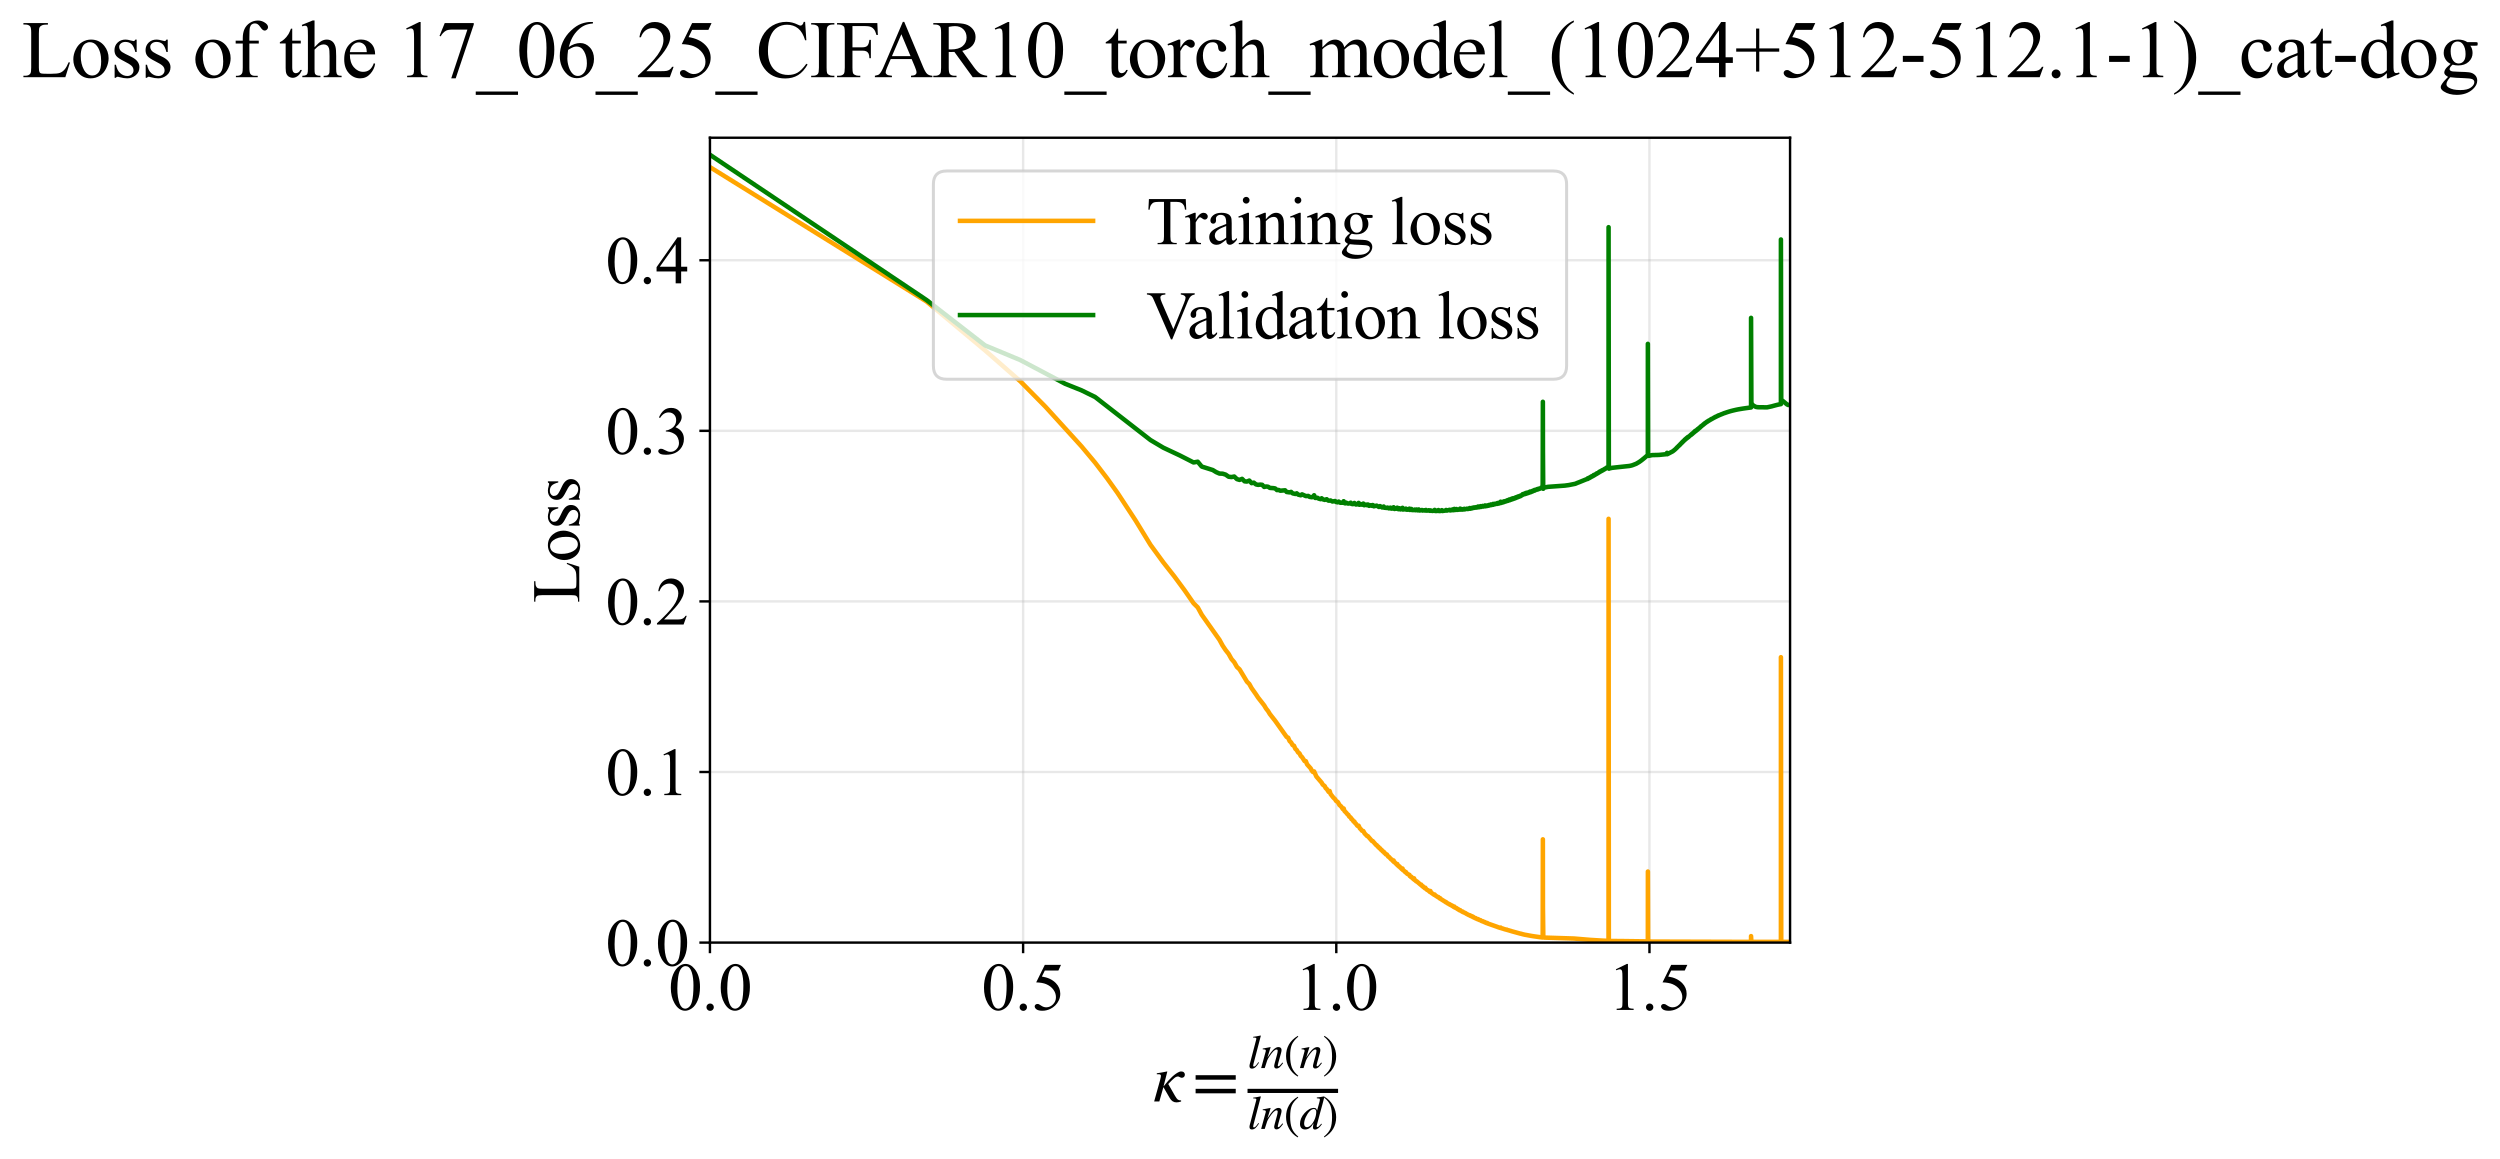 <?xml version="1.0" encoding="utf-8" standalone="no"?>
<!DOCTYPE svg PUBLIC "-//W3C//DTD SVG 1.1//EN"
  "http://www.w3.org/Graphics/SVG/1.1/DTD/svg11.dtd">
<svg xmlns:xlink="http://www.w3.org/1999/xlink" width="826.571pt" height="383.266pt" viewBox="0 0 826.571 383.266" xmlns="http://www.w3.org/2000/svg" version="1.1">
 <defs>
  <style type="text/css">*{stroke-linejoin: round; stroke-linecap: butt}</style>
 </defs>
 <g id="figure_1">
  <g id="patch_1">
   <path d="M 0 383.266 
L 826.571 383.266 
L 826.571 0 
L 0 0 
z
" style="fill: #ffffff"/>
  </g>
  <g id="axes_1">
   <g id="patch_2">
    <path d="M 234.726 311.644 
L 591.846 311.644 
L 591.846 45.532 
L 234.726 45.532 
z
" style="fill: #ffffff"/>
   </g>
   <g id="matplotlib.axis_1">
    <g id="xtick_1">
     <g id="line2d_1">
      <path d="M 234.726 311.644 
L 234.726 45.532 
" clip-path="url(#p138b925b8f)" style="fill: none; stroke: #b0b0b0; stroke-opacity: 0.3; stroke-width: 0.8; stroke-linecap: square"/>
     </g>
     <g id="line2d_2">
      <defs>
       <path id="m301bfa4b82" d="M 0 0 
L 0 3.5 
" style="stroke: #000000; stroke-width: 0.8"/>
      </defs>
      <g>
       <use xlink:href="#m301bfa4b82" x="234.726" y="311.644" style="stroke: #000000; stroke-width: 0.8"/>
      </g>
     </g>
     <g id="text_1">
      <!-- 0.0 -->
      <g transform="translate(220.976 333.92) scale(0.22 -0.22)">
       <defs>
        <path id="TimesNewRomanPSMT-30" d="M 231 2094 
Q 231 2819 450 3342 
Q 669 3866 1031 4122 
Q 1313 4325 1613 4325 
Q 2100 4325 2488 3828 
Q 2972 3213 2972 2159 
Q 2972 1422 2759 906 
Q 2547 391 2217 158 
Q 1888 -75 1581 -75 
Q 975 -75 572 641 
Q 231 1244 231 2094 
z
M 844 2016 
Q 844 1141 1059 588 
Q 1238 122 1591 122 
Q 1759 122 1940 273 
Q 2122 425 2216 781 
Q 2359 1319 2359 2297 
Q 2359 3022 2209 3506 
Q 2097 3866 1919 4016 
Q 1791 4119 1609 4119 
Q 1397 4119 1231 3928 
Q 1006 3669 925 3112 
Q 844 2556 844 2016 
z
" transform="scale(0.016)"/>
        <path id="TimesNewRomanPSMT-2e" d="M 800 606 
Q 947 606 1047 504 
Q 1147 403 1147 259 
Q 1147 116 1045 14 
Q 944 -88 800 -88 
Q 656 -88 554 14 
Q 453 116 453 259 
Q 453 406 554 506 
Q 656 606 800 606 
z
" transform="scale(0.016)"/>
       </defs>
       <use xlink:href="#TimesNewRomanPSMT-30"/>
       <use xlink:href="#TimesNewRomanPSMT-2e" transform="translate(50 0)"/>
       <use xlink:href="#TimesNewRomanPSMT-30" transform="translate(75 0)"/>
      </g>
     </g>
    </g>
    <g id="xtick_2">
     <g id="line2d_3">
      <path d="M 338.27 311.644 
L 338.27 45.532 
" clip-path="url(#p138b925b8f)" style="fill: none; stroke: #b0b0b0; stroke-opacity: 0.3; stroke-width: 0.8; stroke-linecap: square"/>
     </g>
     <g id="line2d_4">
      <g>
       <use xlink:href="#m301bfa4b82" x="338.27" y="311.644" style="stroke: #000000; stroke-width: 0.8"/>
      </g>
     </g>
     <g id="text_2">
      <!-- 0.5 -->
      <g transform="translate(324.52 333.92) scale(0.22 -0.22)">
       <defs>
        <path id="TimesNewRomanPSMT-35" d="M 2778 4238 
L 2534 3706 
L 1259 3706 
L 981 3138 
Q 1809 3016 2294 2522 
Q 2709 2097 2709 1522 
Q 2709 1188 2573 903 
Q 2438 619 2231 419 
Q 2025 219 1772 97 
Q 1413 -75 1034 -75 
Q 653 -75 479 54 
Q 306 184 306 341 
Q 306 428 378 495 
Q 450 563 559 563 
Q 641 563 702 538 
Q 763 513 909 409 
Q 1144 247 1384 247 
Q 1750 247 2026 523 
Q 2303 800 2303 1197 
Q 2303 1581 2056 1914 
Q 1809 2247 1375 2428 
Q 1034 2569 447 2591 
L 1259 4238 
L 2778 4238 
z
" transform="scale(0.016)"/>
       </defs>
       <use xlink:href="#TimesNewRomanPSMT-30"/>
       <use xlink:href="#TimesNewRomanPSMT-2e" transform="translate(50 0)"/>
       <use xlink:href="#TimesNewRomanPSMT-35" transform="translate(75 0)"/>
      </g>
     </g>
    </g>
    <g id="xtick_3">
     <g id="line2d_5">
      <path d="M 441.815 311.644 
L 441.815 45.532 
" clip-path="url(#p138b925b8f)" style="fill: none; stroke: #b0b0b0; stroke-opacity: 0.3; stroke-width: 0.8; stroke-linecap: square"/>
     </g>
     <g id="line2d_6">
      <g>
       <use xlink:href="#m301bfa4b82" x="441.815" y="311.644" style="stroke: #000000; stroke-width: 0.8"/>
      </g>
     </g>
     <g id="text_3">
      <!-- 1.0 -->
      <g transform="translate(428.065 333.92) scale(0.22 -0.22)">
       <defs>
        <path id="TimesNewRomanPSMT-31" d="M 750 3822 
L 1781 4325 
L 1884 4325 
L 1884 747 
Q 1884 391 1914 303 
Q 1944 216 2037 169 
Q 2131 122 2419 116 
L 2419 0 
L 825 0 
L 825 116 
Q 1125 122 1212 167 
Q 1300 213 1334 289 
Q 1369 366 1369 747 
L 1369 3034 
Q 1369 3497 1338 3628 
Q 1316 3728 1258 3775 
Q 1200 3822 1119 3822 
Q 1003 3822 797 3725 
L 750 3822 
z
" transform="scale(0.016)"/>
       </defs>
       <use xlink:href="#TimesNewRomanPSMT-31"/>
       <use xlink:href="#TimesNewRomanPSMT-2e" transform="translate(50 0)"/>
       <use xlink:href="#TimesNewRomanPSMT-30" transform="translate(75 0)"/>
      </g>
     </g>
    </g>
    <g id="xtick_4">
     <g id="line2d_7">
      <path d="M 545.36 311.644 
L 545.36 45.532 
" clip-path="url(#p138b925b8f)" style="fill: none; stroke: #b0b0b0; stroke-opacity: 0.3; stroke-width: 0.8; stroke-linecap: square"/>
     </g>
     <g id="line2d_8">
      <g>
       <use xlink:href="#m301bfa4b82" x="545.36" y="311.644" style="stroke: #000000; stroke-width: 0.8"/>
      </g>
     </g>
     <g id="text_4">
      <!-- 1.5 -->
      <g transform="translate(531.61 333.92) scale(0.22 -0.22)">
       <use xlink:href="#TimesNewRomanPSMT-31"/>
       <use xlink:href="#TimesNewRomanPSMT-2e" transform="translate(50 0)"/>
       <use xlink:href="#TimesNewRomanPSMT-35" transform="translate(75 0)"/>
      </g>
     </g>
    </g>
    <g id="text_5">
     <!-- $\kappa  = \frac{ln(n)}{ln(d)}$ -->
     <g transform="translate(381.276 364.186) scale(0.22 -0.22)">
      <defs>
       <path id="STIXGeneral-Italic-3ba" d="M 979 1440 
L 998 1446 
Q 1850 2541 2464 2790 
Q 2547 2822 2630 2822 
Q 2797 2822 2886 2736 
Q 2976 2650 2976 2522 
Q 2976 2387 2893 2307 
Q 2810 2227 2682 2227 
Q 2605 2227 2502 2288 
Q 2400 2349 2336 2349 
Q 2170 2349 1990 2205 
Q 1811 2061 1414 1645 
L 2042 544 
Q 2202 262 2310 182 
Q 2419 102 2624 102 
L 2624 0 
Q 2374 -83 2182 -83 
Q 1786 -83 1555 326 
L 960 1350 
L 576 0 
L 90 0 
L 640 1978 
Q 730 2317 730 2406 
Q 730 2560 518 2560 
L 339 2560 
L 339 2650 
Q 678 2694 1306 2822 
L 1325 2803 
L 979 1440 
z
" transform="scale(0.016)"/>
       <path id="STIXGeneral-Regular-3d" d="M 4077 2048 
L 307 2048 
L 307 2470 
L 4077 2470 
L 4077 2048 
z
M 4077 768 
L 307 768 
L 307 1190 
L 4077 1190 
L 4077 768 
z
" transform="scale(0.016)"/>
       <path id="STIXGeneral-Italic-6c" d="M 1786 4339 
L 806 595 
Q 755 410 755 320 
Q 755 205 864 205 
Q 1037 205 1293 570 
L 1453 794 
L 1542 730 
Q 1254 275 1046 102 
Q 838 -70 576 -70 
Q 262 -70 262 288 
Q 262 397 288 480 
L 1165 3834 
Q 1184 3898 1184 3955 
Q 1184 4096 870 4096 
L 755 4096 
L 755 4198 
Q 1203 4250 1747 4371 
L 1786 4339 
z
" transform="scale(0.016)"/>
       <path id="STIXGeneral-Italic-6e" d="M 2944 749 
L 3034 666 
Q 2707 218 2534 80 
Q 2362 -58 2138 -58 
Q 2010 -58 1923 28 
Q 1837 115 1837 288 
Q 1837 390 1939 768 
L 2221 1805 
Q 2310 2150 2310 2310 
Q 2310 2496 2157 2496 
Q 1971 2496 1750 2275 
Q 1530 2054 1210 1587 
Q 998 1274 899 1024 
Q 800 774 570 0 
L 90 0 
L 704 2240 
Q 717 2304 717 2349 
Q 717 2445 630 2480 
Q 544 2515 301 2522 
L 301 2624 
Q 550 2675 857 2729 
Q 1165 2784 1338 2822 
L 1363 2810 
L 934 1414 
Q 1408 2170 1753 2496 
Q 2099 2822 2413 2822 
Q 2611 2822 2720 2716 
Q 2829 2611 2829 2432 
Q 2829 2272 2765 2048 
L 2406 749 
Q 2317 429 2317 358 
Q 2317 243 2419 243 
Q 2541 243 2810 582 
Q 2854 634 2944 749 
z
" transform="scale(0.016)"/>
       <path id="STIXGeneral-Regular-28" d="M 1946 -1030 
L 1869 -1133 
Q 1126 -710 716 32 
Q 307 774 307 1613 
Q 307 3386 1888 4326 
L 1946 4224 
Q 1293 3667 1075 3126 
Q 858 2586 858 1632 
Q 858 685 1082 96 
Q 1306 -493 1946 -1030 
z
" transform="scale(0.016)"/>
       <path id="STIXGeneral-Regular-29" d="M 186 4224 
L 262 4326 
Q 992 3891 1408 3148 
Q 1824 2406 1824 1581 
Q 1824 -166 243 -1133 
L 186 -1030 
Q 845 -486 1059 54 
Q 1274 595 1274 1562 
Q 1274 2534 1059 3120 
Q 845 3706 186 4224 
z
" transform="scale(0.016)"/>
       <path id="STIXGeneral-Italic-64" d="M 3334 4371 
L 3373 4333 
L 3123 3360 
L 2739 1958 
Q 2323 429 2323 384 
Q 2323 256 2438 256 
Q 2522 256 2614 336 
Q 2707 416 2963 710 
L 3040 646 
Q 2547 -83 2099 -83 
Q 1978 -83 1907 -6 
Q 1837 70 1837 205 
Q 1837 397 1920 774 
Q 1645 307 1379 118 
Q 1114 -70 781 -70 
Q 461 -70 278 125 
Q 96 320 96 678 
Q 96 1440 713 2131 
Q 1331 2822 1965 2822 
Q 2163 2822 2256 2732 
Q 2349 2643 2381 2451 
L 2387 2451 
L 2675 3494 
Q 2765 3808 2765 3949 
Q 2765 4051 2694 4076 
Q 2624 4102 2355 4115 
L 2355 4224 
Q 2848 4269 3334 4371 
z
M 2278 2310 
Q 2278 2477 2185 2576 
Q 2093 2675 1978 2675 
Q 1677 2675 1395 2381 
Q 1075 2042 864 1571 
Q 653 1101 653 704 
Q 653 486 752 361 
Q 851 237 1024 237 
Q 1312 237 1606 550 
Q 1901 864 2089 1350 
Q 2278 1837 2278 2310 
z
" transform="scale(0.016)"/>
      </defs>
      <use xlink:href="#STIXGeneral-Italic-3ba" transform="translate(0 0.003)"/>
      <use xlink:href="#STIXGeneral-Regular-3d" transform="translate(58.84 0.003)"/>
      <use xlink:href="#STIXGeneral-Italic-6c" transform="translate(141.78 50.192) scale(0.7)"/>
      <use xlink:href="#STIXGeneral-Italic-6e" transform="translate(161.24 50.192) scale(0.7)"/>
      <use xlink:href="#STIXGeneral-Regular-28" transform="translate(196.24 50.192) scale(0.7)"/>
      <use xlink:href="#STIXGeneral-Italic-6e" transform="translate(219.55 50.192) scale(0.7)"/>
      <use xlink:href="#STIXGeneral-Regular-29" transform="translate(254.55 50.192) scale(0.7)"/>
      <use xlink:href="#STIXGeneral-Italic-6c" transform="translate(141.78 -41.258) scale(0.7)"/>
      <use xlink:href="#STIXGeneral-Italic-6e" transform="translate(161.24 -41.258) scale(0.7)"/>
      <use xlink:href="#STIXGeneral-Regular-28" transform="translate(196.24 -41.258) scale(0.7)"/>
      <use xlink:href="#STIXGeneral-Italic-64" transform="translate(219.55 -41.258) scale(0.7)"/>
      <use xlink:href="#STIXGeneral-Regular-29" transform="translate(254.55 -41.258) scale(0.7)"/>
      <path d="M 141.78 12.8 
L 141.78 19.05 
L 277.86 19.05 
L 277.86 12.8 
L 141.78 12.8 
z
"/>
     </g>
    </g>
   </g>
   <g id="matplotlib.axis_2">
    <g id="ytick_1">
     <g id="line2d_9">
      <path d="M 234.726 311.644 
L 591.846 311.644 
" clip-path="url(#p138b925b8f)" style="fill: none; stroke: #b0b0b0; stroke-opacity: 0.3; stroke-width: 0.8; stroke-linecap: square"/>
     </g>
     <g id="line2d_10">
      <defs>
       <path id="mad8bc534b9" d="M 0 0 
L -3.5 0 
" style="stroke: #000000; stroke-width: 0.8"/>
      </defs>
      <g>
       <use xlink:href="#mad8bc534b9" x="234.726" y="311.644" style="stroke: #000000; stroke-width: 0.8"/>
      </g>
     </g>
     <g id="text_6">
      <!-- 0.0 -->
      <g transform="translate(200.226 319.282) scale(0.22 -0.22)">
       <use xlink:href="#TimesNewRomanPSMT-30"/>
       <use xlink:href="#TimesNewRomanPSMT-2e" transform="translate(50 0)"/>
       <use xlink:href="#TimesNewRomanPSMT-30" transform="translate(75 0)"/>
      </g>
     </g>
    </g>
    <g id="ytick_2">
     <g id="line2d_11">
      <path d="M 234.726 255.245 
L 591.846 255.245 
" clip-path="url(#p138b925b8f)" style="fill: none; stroke: #b0b0b0; stroke-opacity: 0.3; stroke-width: 0.8; stroke-linecap: square"/>
     </g>
     <g id="line2d_12">
      <g>
       <use xlink:href="#mad8bc534b9" x="234.726" y="255.245" style="stroke: #000000; stroke-width: 0.8"/>
      </g>
     </g>
     <g id="text_7">
      <!-- 0.1 -->
      <g transform="translate(200.226 262.883) scale(0.22 -0.22)">
       <use xlink:href="#TimesNewRomanPSMT-30"/>
       <use xlink:href="#TimesNewRomanPSMT-2e" transform="translate(50 0)"/>
       <use xlink:href="#TimesNewRomanPSMT-31" transform="translate(75 0)"/>
      </g>
     </g>
    </g>
    <g id="ytick_3">
     <g id="line2d_13">
      <path d="M 234.726 198.846 
L 591.846 198.846 
" clip-path="url(#p138b925b8f)" style="fill: none; stroke: #b0b0b0; stroke-opacity: 0.3; stroke-width: 0.8; stroke-linecap: square"/>
     </g>
     <g id="line2d_14">
      <g>
       <use xlink:href="#mad8bc534b9" x="234.726" y="198.846" style="stroke: #000000; stroke-width: 0.8"/>
      </g>
     </g>
     <g id="text_8">
      <!-- 0.2 -->
      <g transform="translate(200.226 206.484) scale(0.22 -0.22)">
       <defs>
        <path id="TimesNewRomanPSMT-32" d="M 2934 816 
L 2638 0 
L 138 0 
L 138 116 
Q 1241 1122 1691 1759 
Q 2141 2397 2141 2925 
Q 2141 3328 1894 3587 
Q 1647 3847 1303 3847 
Q 991 3847 742 3664 
Q 494 3481 375 3128 
L 259 3128 
Q 338 3706 661 4015 
Q 984 4325 1469 4325 
Q 1984 4325 2329 3994 
Q 2675 3663 2675 3213 
Q 2675 2891 2525 2569 
Q 2294 2063 1775 1497 
Q 997 647 803 472 
L 1909 472 
Q 2247 472 2383 497 
Q 2519 522 2628 598 
Q 2738 675 2819 816 
L 2934 816 
z
" transform="scale(0.016)"/>
       </defs>
       <use xlink:href="#TimesNewRomanPSMT-30"/>
       <use xlink:href="#TimesNewRomanPSMT-2e" transform="translate(50 0)"/>
       <use xlink:href="#TimesNewRomanPSMT-32" transform="translate(75 0)"/>
      </g>
     </g>
    </g>
    <g id="ytick_4">
     <g id="line2d_15">
      <path d="M 234.726 142.447 
L 591.846 142.447 
" clip-path="url(#p138b925b8f)" style="fill: none; stroke: #b0b0b0; stroke-opacity: 0.3; stroke-width: 0.8; stroke-linecap: square"/>
     </g>
     <g id="line2d_16">
      <g>
       <use xlink:href="#mad8bc534b9" x="234.726" y="142.447" style="stroke: #000000; stroke-width: 0.8"/>
      </g>
     </g>
     <g id="text_9">
      <!-- 0.3 -->
      <g transform="translate(200.226 150.085) scale(0.22 -0.22)">
       <defs>
        <path id="TimesNewRomanPSMT-33" d="M 325 3431 
Q 506 3859 782 4092 
Q 1059 4325 1472 4325 
Q 1981 4325 2253 3994 
Q 2459 3747 2459 3466 
Q 2459 3003 1878 2509 
Q 2269 2356 2469 2072 
Q 2669 1788 2669 1403 
Q 2669 853 2319 450 
Q 1863 -75 997 -75 
Q 569 -75 414 31 
Q 259 138 259 259 
Q 259 350 332 419 
Q 406 488 509 488 
Q 588 488 669 463 
Q 722 447 909 348 
Q 1097 250 1169 231 
Q 1284 197 1416 197 
Q 1734 197 1970 444 
Q 2206 691 2206 1028 
Q 2206 1275 2097 1509 
Q 2016 1684 1919 1775 
Q 1784 1900 1550 2001 
Q 1316 2103 1072 2103 
L 972 2103 
L 972 2197 
Q 1219 2228 1467 2375 
Q 1716 2522 1828 2728 
Q 1941 2934 1941 3181 
Q 1941 3503 1739 3701 
Q 1538 3900 1238 3900 
Q 753 3900 428 3381 
L 325 3431 
z
" transform="scale(0.016)"/>
       </defs>
       <use xlink:href="#TimesNewRomanPSMT-30"/>
       <use xlink:href="#TimesNewRomanPSMT-2e" transform="translate(50 0)"/>
       <use xlink:href="#TimesNewRomanPSMT-33" transform="translate(75 0)"/>
      </g>
     </g>
    </g>
    <g id="ytick_5">
     <g id="line2d_17">
      <path d="M 234.726 86.048 
L 591.846 86.048 
" clip-path="url(#p138b925b8f)" style="fill: none; stroke: #b0b0b0; stroke-opacity: 0.3; stroke-width: 0.8; stroke-linecap: square"/>
     </g>
     <g id="line2d_18">
      <g>
       <use xlink:href="#mad8bc534b9" x="234.726" y="86.048" style="stroke: #000000; stroke-width: 0.8"/>
      </g>
     </g>
     <g id="text_10">
      <!-- 0.4 -->
      <g transform="translate(200.226 93.686) scale(0.22 -0.22)">
       <defs>
        <path id="TimesNewRomanPSMT-34" d="M 2978 1563 
L 2978 1119 
L 2409 1119 
L 2409 0 
L 1894 0 
L 1894 1119 
L 100 1119 
L 100 1519 
L 2066 4325 
L 2409 4325 
L 2409 1563 
L 2978 1563 
z
M 1894 1563 
L 1894 3666 
L 406 1563 
L 1894 1563 
z
" transform="scale(0.016)"/>
       </defs>
       <use xlink:href="#TimesNewRomanPSMT-30"/>
       <use xlink:href="#TimesNewRomanPSMT-2e" transform="translate(50 0)"/>
       <use xlink:href="#TimesNewRomanPSMT-34" transform="translate(75 0)"/>
      </g>
     </g>
    </g>
    <g id="text_11">
     <!-- Loss -->
     <g transform="translate(191.52 199.369) rotate(-90) scale(0.22 -0.22)">
      <defs>
       <path id="TimesNewRomanPSMT-4c" d="M 3669 1172 
L 3772 1150 
L 3409 0 
L 128 0 
L 128 116 
L 288 116 
Q 556 116 672 291 
Q 738 391 738 753 
L 738 3488 
Q 738 3884 650 3984 
Q 528 4122 288 4122 
L 128 4122 
L 128 4238 
L 2047 4238 
L 2047 4122 
Q 1709 4125 1573 4059 
Q 1438 3994 1388 3894 
Q 1338 3794 1338 3416 
L 1338 753 
Q 1338 494 1388 397 
Q 1425 331 1503 300 
Q 1581 269 1991 269 
L 2300 269 
Q 2788 269 2984 341 
Q 3181 413 3343 595 
Q 3506 778 3669 1172 
z
" transform="scale(0.016)"/>
       <path id="TimesNewRomanPSMT-6f" d="M 1600 2947 
Q 2250 2947 2644 2453 
Q 2978 2031 2978 1484 
Q 2978 1100 2793 706 
Q 2609 313 2286 112 
Q 1963 -88 1566 -88 
Q 919 -88 538 428 
Q 216 863 216 1403 
Q 216 1797 411 2186 
Q 606 2575 925 2761 
Q 1244 2947 1600 2947 
z
M 1503 2744 
Q 1338 2744 1170 2645 
Q 1003 2547 900 2300 
Q 797 2053 797 1666 
Q 797 1041 1045 587 
Q 1294 134 1700 134 
Q 2003 134 2200 384 
Q 2397 634 2397 1244 
Q 2397 2006 2069 2444 
Q 1847 2744 1503 2744 
z
" transform="scale(0.016)"/>
       <path id="TimesNewRomanPSMT-73" d="M 2050 2947 
L 2050 1972 
L 1947 1972 
Q 1828 2431 1642 2597 
Q 1456 2763 1169 2763 
Q 950 2763 815 2647 
Q 681 2531 681 2391 
Q 681 2216 781 2091 
Q 878 1963 1175 1819 
L 1631 1597 
Q 2266 1288 2266 781 
Q 2266 391 1970 151 
Q 1675 -88 1309 -88 
Q 1047 -88 709 6 
Q 606 38 541 38 
Q 469 38 428 -44 
L 325 -44 
L 325 978 
L 428 978 
Q 516 541 762 319 
Q 1009 97 1316 97 
Q 1531 97 1667 223 
Q 1803 350 1803 528 
Q 1803 744 1651 891 
Q 1500 1038 1047 1263 
Q 594 1488 453 1669 
Q 313 1847 313 2119 
Q 313 2472 555 2709 
Q 797 2947 1181 2947 
Q 1350 2947 1591 2875 
Q 1750 2828 1803 2828 
Q 1853 2828 1881 2850 
Q 1909 2872 1947 2947 
L 2050 2947 
z
" transform="scale(0.016)"/>
      </defs>
      <use xlink:href="#TimesNewRomanPSMT-4c"/>
      <use xlink:href="#TimesNewRomanPSMT-6f" transform="translate(61.084 0)"/>
      <use xlink:href="#TimesNewRomanPSMT-73" transform="translate(111.084 0)"/>
      <use xlink:href="#TimesNewRomanPSMT-73" transform="translate(150 0)"/>
     </g>
    </g>
   </g>
   <g id="line2d_19">
    <path d="M 234.726 55.252 
L 306.368 99.7 
L 325.688 115.845 
L 337.324 126.046 
L 345.677 134.503 
L 357.547 147.553 
L 362.082 152.976 
L 366.019 158.124 
L 369.497 162.991 
L 375.433 172.055 
L 380.382 180.136 
L 384.627 185.947 
L 388.343 190.673 
L 391.648 195.159 
L 394.623 199.452 
L 396.007 200.825 
L 397.329 203.245 
L 403.183 211.528 
L 404.228 213.448 
L 405.237 214.95 
L 406.214 216.181 
L 407.159 217.882 
L 408.076 218.943 
L 408.965 220.511 
L 409.828 221.304 
L 412.279 225.384 
L 413.053 226.146 
L 413.807 227.514 
L 415.261 229.574 
L 415.963 230.646 
L 417.973 233.216 
L 418.614 234.29 
L 419.242 235.076 
L 419.857 236.095 
L 421.629 238.347 
L 425.395 243.652 
L 425.896 243.906 
L 426.389 245.029 
L 426.875 245.47 
L 427.352 246.326 
L 427.822 246.55 
L 428.284 247.59 
L 428.74 247.994 
L 429.188 248.779 
L 429.63 249.064 
L 430.066 249.937 
L 430.495 250.332 
L 431.335 251.629 
L 431.747 251.663 
L 432.153 252.71 
L 433.339 254.042 
L 433.724 254.787 
L 434.104 255.249 
L 434.479 255.052 
L 435.216 256.722 
L 436.982 258.774 
L 437.323 259.398 
L 437.994 259.913 
L 438.324 260.617 
L 438.65 260.83 
L 439.292 261.821 
L 439.607 261.531 
L 439.92 262.529 
L 440.838 263.7 
L 441.435 264.269 
L 441.729 264.794 
L 442.309 265.162 
L 442.878 266.169 
L 443.436 266.646 
L 443.983 267.494 
L 444.253 267.301 
L 444.521 268.145 
L 445.049 268.653 
L 445.569 269.283 
L 445.825 269.426 
L 446.079 269.972 
L 446.581 270.295 
L 446.828 270.823 
L 447.074 270.903 
L 447.559 271.641 
L 447.799 271.62 
L 448.037 272.129 
L 448.273 272.306 
L 448.74 272.969 
L 448.97 273.122 
L 449.199 272.998 
L 449.651 273.955 
L 449.875 274.092 
L 450.317 274.665 
L 450.753 274.768 
L 451.183 275.564 
L 451.816 276.206 
L 452.024 276.436 
L 452.23 276.435 
L 453.638 278.073 
L 453.834 278.056 
L 454.982 279.375 
L 455.169 279.414 
L 455.54 279.937 
L 455.724 279.947 
L 456.088 280.468 
L 456.269 280.466 
L 456.626 280.977 
L 456.803 280.995 
L 457.155 281.49 
L 457.502 281.598 
L 457.674 281.965 
L 457.845 282.016 
L 458.184 282.46 
L 458.52 282.497 
L 458.852 283.036 
L 459.016 283.245 
L 459.18 283.259 
L 459.985 284.154 
L 460.143 284.17 
L 460.613 284.739 
L 460.769 284.501 
L 460.923 285.04 
L 461.076 285.033 
L 461.381 285.369 
L 461.832 285.846 
L 461.981 285.672 
L 462.13 286.149 
L 462.277 286.162 
L 462.57 286.532 
L 462.715 286.466 
L 463.004 286.897 
L 463.147 286.922 
L 463.431 287.32 
L 463.572 287.406 
L 463.713 287.159 
L 463.853 287.679 
L 463.992 287.722 
L 464.269 287.965 
L 464.679 288.413 
L 464.814 288.303 
L 465.217 288.883 
L 466.006 289.264 
L 466.136 289.662 
L 466.265 289.679 
L 466.521 289.977 
L 466.648 289.89 
L 466.901 290.244 
L 467.401 290.7 
L 467.525 290.395 
L 467.648 290.91 
L 467.771 290.909 
L 468.256 291.403 
L 468.377 291.366 
L 469.782 292.583 
L 469.896 292.485 
L 470.124 292.87 
L 470.349 293.078 
L 470.461 293.022 
L 470.684 293.338 
L 470.795 293.355 
L 471.125 293.698 
L 471.234 293.493 
L 471.451 293.849 
L 471.667 294.063 
L 471.881 294.256 
L 472.093 294.319 
L 472.199 294.354 
L 472.409 294.572 
L 472.722 294.872 
L 472.826 294.922 
L 472.929 294.594 
L 473.134 295.116 
L 474.239 295.884 
L 474.337 295.754 
L 474.533 296.039 
L 475.493 296.663 
L 475.588 296.598 
L 475.776 296.817 
L 476.055 297.07 
L 476.148 296.966 
L 476.332 297.215 
L 477.592 298.005 
L 477.767 298.115 
L 477.855 298.124 
L 478.029 298.319 
L 478.116 298.266 
L 478.546 298.633 
L 478.969 298.825 
L 479.137 298.984 
L 479.304 298.967 
L 479.552 299.221 
L 479.717 299.259 
L 479.799 299.24 
L 479.962 299.4 
L 480.205 299.569 
L 480.286 299.498 
L 480.447 299.701 
L 480.606 299.827 
L 480.765 299.909 
L 480.844 299.741 
L 480.923 300.01 
L 481.002 299.976 
L 481.159 300.121 
L 481.237 300.112 
L 481.47 300.272 
L 481.547 300.219 
L 481.701 300.391 
L 481.93 300.578 
L 482.083 300.552 
L 482.309 300.799 
L 482.534 300.943 
L 482.683 300.996 
L 482.757 300.907 
L 482.905 301.097 
L 483.125 301.212 
L 483.417 301.401 
L 483.561 301.495 
L 483.634 301.41 
L 483.777 301.589 
L 484.555 301.909 
L 484.694 302.044 
L 485.718 302.584 
L 485.852 302.626 
L 485.919 302.585 
L 486.118 302.771 
L 486.251 302.849 
L 486.316 302.766 
L 486.513 302.947 
L 486.709 303.046 
L 486.773 302.96 
L 486.967 303.198 
L 487.096 303.261 
L 487.16 303.167 
L 487.351 303.371 
L 487.855 303.617 
L 487.918 303.559 
L 488.166 303.76 
L 488.657 303.971 
L 488.717 303.885 
L 488.899 304.064 
L 489.199 304.201 
L 489.496 304.228 
L 489.673 304.422 
L 490.14 304.62 
L 490.198 304.558 
L 490.371 304.692 
L 490.543 304.774 
L 490.6 304.742 
L 490.77 304.876 
L 490.94 304.951 
L 490.996 304.878 
L 491.164 305.064 
L 491.664 305.252 
L 491.719 305.156 
L 491.883 305.332 
L 494.943 306.41 
L 495.334 306.563 
L 496.103 306.809 
L 496.15 306.676 
L 496.198 306.841 
L 496.48 306.893 
L 496.713 307 
L 496.944 307.019 
L 497.128 307.119 
L 497.808 307.32 
L 497.942 307.355 
L 498.164 307.352 
L 498.34 307.475 
L 498.82 307.586 
L 499.208 307.721 
L 499.378 307.744 
L 499.716 307.87 
L 502.75 308.707 
L 502.939 308.716 
L 503.239 308.828 
L 503.647 308.927 
L 504.231 309.063 
L 504.625 309.122 
L 505.814 309.352 
L 505.916 309.352 
L 506.188 309.417 
L 507.186 309.575 
L 509.088 309.844 
L 509.21 309.864 
L 509.575 309.906 
L 510.024 309.971 
L 510.054 309.725 
L 510.114 277.511 
L 510.143 300.028 
L 510.262 309.853 
L 510.585 309.991 
L 512.149 310.044 
L 520.381 310.301 
L 524.446 310.642 
L 525.828 310.753 
L 526.002 310.766 
L 529.626 310.983 
L 530.207 311.005 
L 530.508 311.023 
L 530.999 311.044 
L 531.813 311.079 
L 531.827 311.116 
L 531.842 171.538 
L 531.928 311.085 
L 532.099 311.121 
L 535.709 311.138 
L 544.822 311.259 
L 544.84 288.157 
L 544.924 311.295 
L 546.148 311.312 
L 578.946 311.418 
L 578.949 309.513 
L 579.056 311.418 
L 588.819 311.418 
L 588.821 217.293 
L 588.93 311.418 
L 591.846 311.418 
L 591.846 311.418 
" clip-path="url(#p138b925b8f)" style="fill: none; stroke: #ffa500; stroke-width: 1.5; stroke-linecap: square"/>
   </g>
   <g id="line2d_20">
    <path d="M 234.726 51.171 
L 306.368 99.218 
L 325.688 114.203 
L 337.324 119.042 
L 352.197 126.9 
L 357.547 129.039 
L 362.082 131.266 
L 380.382 145.494 
L 384.627 148.018 
L 390.041 150.564 
L 394.623 152.897 
L 396.007 152.66 
L 397.329 154.257 
L 400.977 155.407 
L 402.1 156.096 
L 403.183 156.573 
L 404.228 156.611 
L 405.237 156.924 
L 406.214 157.616 
L 407.159 157.731 
L 408.076 157.555 
L 408.965 158.408 
L 409.828 158.664 
L 410.668 158.329 
L 411.484 159.136 
L 412.279 159.216 
L 413.053 158.896 
L 413.807 159.738 
L 414.543 159.578 
L 415.261 160.156 
L 415.963 160.309 
L 416.648 160.227 
L 417.318 160.287 
L 417.973 160.992 
L 418.614 160.852 
L 419.242 160.921 
L 419.857 161.315 
L 421.05 161.396 
L 421.629 161.502 
L 422.197 162.033 
L 422.754 161.988 
L 423.301 162.245 
L 424.885 162.106 
L 425.395 162.657 
L 426.389 162.8 
L 426.875 162.63 
L 427.352 163.11 
L 428.284 163.316 
L 428.74 163.105 
L 429.188 163.53 
L 430.066 163.75 
L 430.495 163.452 
L 431.747 164.023 
L 432.553 163.975 
L 432.949 164.268 
L 433.724 164.395 
L 434.104 164.308 
L 434.479 163.75 
L 434.85 164.627 
L 435.578 164.581 
L 435.935 164.837 
L 436.637 165.036 
L 436.982 164.744 
L 437.323 165.074 
L 437.994 165.271 
L 438.65 165.058 
L 438.972 165.389 
L 439.292 165.551 
L 439.92 165.473 
L 440.535 165.808 
L 441.435 165.66 
L 441.729 165.971 
L 442.309 166.083 
L 442.595 165.832 
L 443.158 166.228 
L 443.983 166.222 
L 444.253 165.72 
L 444.521 166.348 
L 444.786 166.429 
L 445.049 166.184 
L 445.569 166.472 
L 446.079 166.473 
L 446.581 166.205 
L 446.828 166.599 
L 447.318 166.691 
L 447.559 166.595 
L 447.799 166.3 
L 448.273 166.793 
L 448.74 166.765 
L 448.97 166.609 
L 449.199 166.273 
L 449.426 166.882 
L 449.651 166.861 
L 449.875 166.663 
L 450.317 166.859 
L 450.753 166.498 
L 450.969 167.023 
L 451.183 167.028 
L 451.606 166.824 
L 452.024 167.043 
L 452.23 166.797 
L 452.435 166.882 
L 452.639 167.23 
L 452.842 167.215 
L 453.242 167.03 
L 453.638 167.245 
L 453.834 166.98 
L 454.028 167.064 
L 454.221 167.396 
L 455.169 167.178 
L 455.907 167.621 
L 456.269 167.332 
L 456.98 167.781 
L 457.329 167.562 
L 457.502 167.476 
L 457.674 167.86 
L 458.52 167.94 
L 458.686 167.818 
L 458.852 167.854 
L 459.18 168.085 
L 459.504 168.047 
L 459.665 167.849 
L 459.825 167.879 
L 459.985 168.156 
L 460.613 168.131 
L 460.769 167.714 
L 460.923 168.203 
L 461.076 168.275 
L 461.532 168.158 
L 461.832 168.203 
L 461.981 167.854 
L 462.13 168.287 
L 462.424 168.355 
L 462.57 168.288 
L 462.715 168.037 
L 463.004 168.419 
L 463.572 168.307 
L 463.713 167.906 
L 463.853 168.463 
L 464.131 168.415 
L 464.269 168.293 
L 464.679 168.457 
L 464.814 168.167 
L 465.217 168.54 
L 465.482 168.348 
L 465.745 168.508 
L 466.006 168.165 
L 466.136 168.596 
L 466.521 168.535 
L 466.648 168.283 
L 466.901 168.645 
L 467.401 168.651 
L 467.525 168.562 
L 467.648 168.653 
L 467.771 168.475 
L 468.015 168.7 
L 468.256 168.65 
L 468.377 168.454 
L 468.496 168.488 
L 468.734 168.746 
L 468.97 168.674 
L 469.088 168.441 
L 469.321 168.79 
L 470.01 168.687 
L 470.124 168.621 
L 470.349 168.801 
L 470.905 168.701 
L 471.125 168.803 
L 471.234 168.726 
L 471.343 168.802 
L 471.451 168.605 
L 471.667 168.828 
L 472.304 168.785 
L 472.409 168.699 
L 472.618 168.853 
L 472.826 168.902 
L 472.929 168.749 
L 473.439 168.905 
L 473.742 168.94 
L 474.041 168.817 
L 474.239 168.844 
L 474.337 168.588 
L 474.533 168.954 
L 475.017 168.958 
L 475.208 168.771 
L 475.399 168.919 
L 475.588 168.64 
L 475.776 168.964 
L 476.24 168.957 
L 476.424 168.817 
L 476.607 168.86 
L 476.697 168.669 
L 476.878 168.95 
L 478.029 168.792 
L 478.116 168.612 
L 478.202 168.659 
L 478.374 168.819 
L 479.304 168.545 
L 479.47 168.77 
L 479.881 168.693 
L 479.962 168.565 
L 480.043 168.639 
L 480.124 168.674 
L 480.286 168.413 
L 480.447 168.693 
L 480.765 168.584 
L 480.844 168.262 
L 481.002 168.638 
L 481.159 168.532 
L 481.237 168.431 
L 481.392 168.558 
L 481.547 168.3 
L 481.701 168.579 
L 482.083 168.55 
L 482.234 168.444 
L 482.384 168.521 
L 482.683 168.364 
L 482.757 168.163 
L 482.905 168.492 
L 483.052 168.452 
L 483.199 168.297 
L 483.344 168.488 
L 483.705 168.464 
L 483.849 168.33 
L 483.991 168.403 
L 484.133 168.228 
L 484.274 168.419 
L 485.039 168.179 
L 485.176 168.307 
L 485.516 168.255 
L 485.651 168.111 
L 485.785 168.189 
L 485.919 167.976 
L 486.052 168.203 
L 486.382 168.136 
L 486.513 167.973 
L 486.709 168.067 
L 486.903 167.859 
L 486.967 167.957 
L 487.224 167.944 
L 487.287 167.777 
L 487.351 167.841 
L 487.541 167.893 
L 487.604 167.875 
L 487.73 167.725 
L 487.918 167.832 
L 487.98 167.843 
L 488.104 167.675 
L 488.289 167.809 
L 488.717 167.458 
L 488.899 167.728 
L 489.318 167.607 
L 489.437 167.53 
L 489.496 167.349 
L 489.615 167.604 
L 489.908 167.529 
L 489.966 167.414 
L 490.024 167.445 
L 490.14 167.452 
L 490.198 167.268 
L 490.256 167.428 
L 490.428 167.487 
L 490.94 167.303 
L 490.996 167.114 
L 491.108 167.397 
L 491.22 167.348 
L 491.332 167.162 
L 491.443 167.331 
L 491.498 167.31 
L 491.773 167.269 
L 491.828 167.091 
L 491.883 167.19 
L 492.046 167.216 
L 492.263 166.963 
L 492.317 167.158 
L 492.638 167.051 
L 492.691 166.925 
L 492.744 166.984 
L 492.85 166.961 
L 492.903 166.788 
L 492.956 166.987 
L 493.113 167.002 
L 493.374 166.85 
L 493.426 166.745 
L 493.478 166.864 
L 493.581 166.874 
L 493.684 166.603 
L 493.736 166.877 
L 493.787 166.848 
L 494.143 166.575 
L 494.295 166.717 
L 494.844 166.424 
L 494.943 166.609 
L 494.992 166.547 
L 495.09 166.324 
L 495.139 166.492 
L 495.286 166.536 
L 495.432 166.257 
L 495.48 166.333 
L 495.528 166.487 
L 495.625 166.451 
L 495.817 166.394 
L 495.913 166.185 
L 495.96 166.295 
L 496.055 166.32 
L 496.103 166.257 
L 496.15 165.879 
L 496.198 166.313 
L 496.245 166.303 
L 496.292 166.17 
L 496.339 166.203 
L 496.527 166.219 
L 496.713 166.108 
L 496.759 165.984 
L 496.806 166.047 
L 496.898 165.983 
L 496.944 165.884 
L 497.036 166.089 
L 497.082 166.071 
L 497.22 165.912 
L 497.265 165.754 
L 497.311 165.951 
L 497.447 165.926 
L 497.628 165.829 
L 497.673 165.687 
L 497.718 165.739 
L 497.808 165.762 
L 497.897 165.605 
L 497.986 165.771 
L 498.031 165.749 
L 498.428 165.369 
L 498.56 165.589 
L 498.95 165.36 
L 498.993 165.147 
L 499.036 165.353 
L 499.122 165.409 
L 499.165 165.365 
L 499.335 165.242 
L 499.378 165.127 
L 499.463 165.216 
L 499.547 164.968 
L 499.59 165.174 
L 499.674 165.218 
L 499.716 165.17 
L 499.884 165.055 
L 499.925 164.931 
L 500.009 165.024 
L 500.092 164.761 
L 500.133 164.991 
L 500.216 165.014 
L 500.257 164.963 
L 500.381 164.929 
L 500.463 164.727 
L 500.504 164.821 
L 500.545 164.836 
L 500.626 164.673 
L 500.708 164.852 
L 500.748 164.836 
L 501.151 164.424 
L 501.231 164.648 
L 501.271 164.627 
L 501.47 164.49 
L 501.668 164.25 
L 501.825 164.396 
L 501.942 164.133 
L 501.981 164.284 
L 502.097 164.287 
L 502.175 164.079 
L 502.252 164.195 
L 502.368 164.172 
L 502.445 164.021 
L 502.483 164.096 
L 502.521 164.072 
L 502.559 163.91 
L 502.598 163.96 
L 502.636 164.08 
L 502.712 164.035 
L 503.127 163.778 
L 503.164 163.638 
L 503.239 163.726 
L 503.351 163.637 
L 503.425 163.398 
L 503.499 163.535 
L 503.61 163.53 
L 503.757 163.411 
L 503.794 163.28 
L 503.831 163.41 
L 503.977 163.403 
L 504.05 163.195 
L 504.086 163.325 
L 504.195 163.363 
L 504.447 162.992 
L 504.518 163.259 
L 504.59 163.218 
L 504.732 163.152 
L 504.803 162.902 
L 504.839 163.115 
L 504.98 163.112 
L 505.085 162.986 
L 505.12 162.864 
L 505.19 162.994 
L 505.26 162.808 
L 505.295 162.95 
L 505.365 162.978 
L 505.4 162.946 
L 505.469 162.822 
L 505.504 162.716 
L 505.538 162.882 
L 505.676 162.862 
L 505.814 162.751 
L 505.848 162.522 
L 505.916 162.79 
L 506.018 162.701 
L 506.052 162.524 
L 506.12 162.719 
L 506.457 162.523 
L 506.491 162.361 
L 506.558 162.543 
L 506.758 162.439 
L 506.923 162.221 
L 506.989 162.321 
L 507.022 162.251 
L 507.055 162.133 
L 507.088 162.288 
L 507.219 162.267 
L 507.349 162.168 
L 507.382 161.981 
L 507.447 162.191 
L 507.737 162.006 
L 507.865 161.872 
L 508.057 161.882 
L 508.215 161.72 
L 508.278 161.893 
L 508.341 161.845 
L 508.467 161.785 
L 508.53 161.635 
L 508.561 161.774 
L 508.748 161.683 
L 508.779 161.556 
L 508.841 161.665 
L 508.995 161.612 
L 509.332 161.488 
L 509.514 161.378 
L 509.545 161.228 
L 509.605 161.378 
L 509.695 161.3 
L 509.725 161.158 
L 509.815 161.268 
L 509.995 161.001 
L 510.024 160.823 
L 510.054 159.79 
L 510.114 132.848 
L 510.143 149.154 
L 510.232 161.602 
L 510.262 161.482 
L 510.672 161.181 
L 511.815 160.962 
L 517.35 160.561 
L 518.693 160.381 
L 520.819 159.956 
L 521.637 159.607 
L 521.998 159.479 
L 524.702 158.38 
L 524.847 158.291 
L 524.866 158.382 
L 524.938 158.266 
L 524.956 158.142 
L 524.974 158.334 
L 525.046 158.232 
L 525.19 158.051 
L 525.208 158.147 
L 525.279 158.136 
L 525.315 158.144 
L 525.404 157.97 
L 525.439 158.086 
L 525.475 157.945 
L 525.51 157.994 
L 525.634 157.831 
L 525.669 157.957 
L 525.757 157.894 
L 525.863 157.825 
L 525.95 157.644 
L 525.968 157.779 
L 526.072 157.682 
L 526.194 157.539 
L 526.28 157.611 
L 526.245 157.463 
L 526.315 157.567 
L 526.555 157.355 
L 526.606 157.446 
L 526.658 157.394 
L 526.794 157.182 
L 526.828 157.312 
L 526.895 157.198 
L 526.912 157.058 
L 526.929 157.257 
L 526.997 157.147 
L 527.064 157.115 
L 527.148 156.996 
L 527.165 157.102 
L 527.198 157.103 
L 527.215 157.063 
L 527.248 156.931 
L 527.332 157.027 
L 527.746 156.627 
L 527.779 156.748 
L 527.844 156.565 
L 527.861 156.673 
L 527.91 156.679 
L 527.926 156.619 
L 527.991 156.471 
L 528.04 156.592 
L 528.493 156.303 
L 528.509 156.315 
L 528.637 156.13 
L 528.669 156.174 
L 528.685 156.087 
L 528.732 156.116 
L 528.748 155.996 
L 528.78 156.147 
L 528.844 156.095 
L 529.033 155.87 
L 529.096 155.948 
L 529.127 155.948 
L 529.143 155.876 
L 529.253 155.737 
L 529.268 155.827 
L 529.331 155.797 
L 529.471 155.63 
L 529.486 155.75 
L 529.548 155.576 
L 529.579 155.69 
L 529.718 155.566 
L 529.78 155.444 
L 529.826 155.562 
L 530.04 155.421 
L 530.055 155.425 
L 530.07 155.308 
L 530.176 155.342 
L 530.448 155.19 
L 530.523 155.043 
L 530.583 155.121 
L 530.762 154.909 
L 530.777 154.993 
L 530.866 154.947 
L 530.984 154.785 
L 531.013 154.862 
L 531.072 154.758 
L 531.087 154.802 
L 531.219 154.591 
L 531.234 154.745 
L 531.321 154.628 
L 531.394 154.607 
L 531.409 154.517 
L 531.51 154.561 
L 531.669 154.446 
L 531.698 154.475 
L 531.77 154.343 
L 531.827 154.594 
L 531.842 75.121 
L 531.928 154.727 
L 531.971 154.954 
L 532.042 154.894 
L 532.953 154.684 
L 534.54 154.507 
L 538.714 154.061 
L 539.155 153.969 
L 539.678 153.835 
L 540.962 153.335 
L 541.98 152.738 
L 542.556 152.325 
L 543.161 151.856 
L 543.288 151.72 
L 543.298 151.75 
L 543.318 151.684 
L 543.386 151.68 
L 544.822 150.428 
L 544.831 113.694 
L 544.915 150.719 
L 544.924 150.682 
L 545.062 150.731 
L 546.21 150.474 
L 548.47 150.414 
L 551.156 150.144 
L 551.164 149.727 
L 551.239 150.171 
L 551.261 150.162 
L 553.034 149.238 
L 553.377 148.974 
L 553.572 148.812 
L 553.868 148.564 
L 554.284 148.166 
L 554.29 148.177 
L 554.331 148.076 
L 554.358 148.099 
L 554.479 147.918 
L 554.519 147.942 
L 554.586 147.88 
L 554.593 147.859 
L 554.713 147.716 
L 554.72 147.724 
L 555.131 147.286 
L 555.137 147.323 
L 555.15 147.344 
L 555.17 147.266 
L 555.216 147.258 
L 555.321 147.113 
L 555.34 147.169 
L 555.516 146.888 
L 555.535 146.963 
L 555.574 146.848 
L 555.613 146.869 
L 555.716 146.678 
L 555.736 146.749 
L 556.018 146.369 
L 556.043 146.432 
L 556.05 146.442 
L 556.088 146.39 
L 556.101 146.391 
L 556.222 146.146 
L 556.241 146.251 
L 556.279 146.091 
L 556.323 146.145 
L 556.455 145.942 
L 556.512 145.991 
L 556.499 145.881 
L 556.562 145.922 
L 556.718 145.778 
L 556.843 145.563 
L 556.855 145.581 
L 556.867 145.59 
L 557.016 145.357 
L 557.028 145.491 
L 557.09 145.304 
L 557.121 145.309 
L 557.158 145.375 
L 557.213 145.228 
L 557.219 145.272 
L 557.305 145.123 
L 557.354 145.189 
L 557.36 145.202 
L 557.408 145.051 
L 557.421 145.091 
L 557.536 144.941 
L 557.554 145.038 
L 557.591 144.863 
L 557.645 144.935 
L 557.651 144.955 
L 557.717 144.876 
L 557.73 144.905 
L 557.76 144.743 
L 557.85 144.78 
L 557.856 144.802 
L 557.91 144.603 
L 557.946 144.724 
L 558.077 144.52 
L 558.131 144.598 
L 558.119 144.443 
L 558.184 144.492 
L 558.208 144.491 
L 558.202 144.434 
L 558.214 144.479 
L 558.314 144.346 
L 558.232 144.523 
L 558.326 144.436 
L 559.027 143.756 
L 559.033 143.844 
L 559.038 143.859 
L 559.073 143.704 
L 559.085 143.746 
L 559.102 143.813 
L 559.2 143.605 
L 559.251 143.684 
L 559.297 143.53 
L 559.308 143.583 
L 559.348 143.61 
L 559.428 143.404 
L 559.445 143.529 
L 559.479 143.373 
L 559.542 143.463 
L 559.683 143.21 
L 559.717 143.298 
L 559.762 143.144 
L 559.79 143.182 
L 559.903 143.022 
L 559.841 143.187 
L 559.908 143.051 
L 560.003 142.906 
L 560.026 143.01 
L 560.031 143.036 
L 560.048 142.867 
L 560.109 142.909 
L 560.232 142.756 
L 560.259 142.843 
L 560.326 142.647 
L 560.337 142.707 
L 560.436 142.591 
L 560.452 142.645 
L 560.463 142.456 
L 560.469 142.668 
L 560.573 142.577 
L 560.633 142.471 
L 560.677 142.393 
L 560.65 142.535 
L 560.748 142.438 
L 560.753 142.461 
L 560.819 142.369 
L 560.83 142.394 
L 560.938 142.287 
L 560.944 142.294 
L 561.068 142.06 
L 561.132 142.134 
L 561.138 142.153 
L 561.197 142.001 
L 561.208 142.013 
L 561.272 142.04 
L 561.331 141.831 
L 561.341 141.971 
L 561.421 141.819 
L 561.443 141.886 
L 561.623 141.615 
L 561.634 141.688 
L 561.639 141.728 
L 561.665 141.6 
L 561.734 141.625 
L 561.808 141.527 
L 561.907 141.399 
L 561.818 141.549 
L 561.918 141.466 
L 561.923 141.483 
L 561.965 141.332 
L 562.002 141.368 
L 562.106 141.225 
L 562.017 141.391 
L 562.116 141.284 
L 562.122 141.307 
L 562.132 141.21 
L 562.21 141.215 
L 562.37 140.955 
L 562.422 141.004 
L 562.427 141.024 
L 562.442 140.926 
L 562.509 140.913 
L 562.607 140.793 
L 562.525 140.938 
L 562.622 140.871 
L 562.76 140.674 
L 562.988 140.542 
L 563.013 140.547 
L 563.119 140.387 
L 563.139 140.44 
L 563.149 140.34 
L 563.2 140.355 
L 563.31 140.213 
L 563.215 140.376 
L 563.315 140.256 
L 563.33 140.292 
L 563.4 140.146 
L 563.415 140.214 
L 563.544 140.006 
L 563.549 140.091 
L 563.554 140.107 
L 563.594 139.987 
L 563.628 139.993 
L 563.643 140.031 
L 563.752 139.866 
L 563.766 139.939 
L 563.85 139.807 
L 563.855 139.819 
L 563.977 139.747 
L 564.095 139.615 
L 563.992 139.774 
L 564.104 139.639 
L 564.337 139.443 
L 564.114 139.648 
L 564.356 139.512 
L 564.429 139.477 
L 564.434 139.446 
L 564.511 139.353 
L 564.448 139.449 
L 564.559 139.38 
L 564.616 139.349 
L 564.602 139.283 
L 564.621 139.32 
L 564.726 139.19 
L 564.64 139.332 
L 564.735 139.264 
L 564.75 139.196 
L 564.778 139.211 
L 564.878 139.099 
L 564.812 139.227 
L 564.897 139.127 
L 564.926 139.149 
L 565.015 139.08 
L 565.025 139.093 
L 565.034 139.003 
L 565.11 139.034 
L 565.526 138.774 
L 565.53 138.789 
L 565.544 138.703 
L 565.609 138.714 
L 565.623 138.737 
L 565.72 138.663 
L 565.725 138.675 
L 565.771 138.579 
L 565.803 138.589 
L 565.922 138.486 
L 565.817 138.623 
L 565.927 138.531 
L 565.945 138.549 
L 566.105 138.451 
L 566.114 138.436 
L 566.201 138.409 
L 566.345 138.311 
L 566.35 138.327 
L 566.436 138.251 
L 566.449 138.27 
L 566.548 138.162 
L 566.557 138.207 
L 566.651 138.113 
L 566.656 138.132 
L 566.776 138.034 
L 566.798 138.082 
L 566.86 137.994 
L 566.878 138.016 
L 566.892 138.03 
L 566.998 137.924 
L 567.007 137.966 
L 567.029 137.892 
L 567.104 137.904 
L 567.192 137.881 
L 567.152 137.828 
L 567.196 137.848 
L 567.24 137.788 
L 567.209 137.869 
L 567.31 137.812 
L 567.593 137.639 
L 567.602 137.665 
L 567.606 137.679 
L 567.671 137.588 
L 567.692 137.634 
L 567.804 137.521 
L 567.809 137.556 
L 567.835 137.566 
L 567.873 137.488 
L 567.899 137.512 
L 568.01 137.431 
L 567.912 137.526 
L 568.014 137.449 
L 568.104 137.434 
L 568.023 137.409 
L 568.108 137.41 
L 568.202 137.325 
L 568.121 137.424 
L 568.223 137.362 
L 568.227 137.379 
L 568.282 137.301 
L 568.316 137.314 
L 568.329 137.332 
L 568.43 137.281 
L 569.224 136.944 
L 569.228 136.96 
L 569.236 136.916 
L 569.331 136.914 
L 569.97 136.642 
L 569.974 136.649 
L 569.99 136.623 
L 570.077 136.63 
L 570.197 136.577 
L 570.272 136.559 
L 570.264 136.528 
L 570.296 136.532 
L 570.422 136.5 
L 570.623 136.431 
L 570.744 136.373 
L 570.748 136.375 
L 570.915 136.331 
L 571.123 136.244 
L 571.2 136.239 
L 571.231 136.211 
L 571.239 136.205 
L 571.346 136.193 
L 571.494 136.127 
L 571.498 136.133 
L 572.338 135.892 
L 572.449 135.868 
L 572.349 135.883 
L 572.452 135.862 
L 572.709 135.796 
L 572.942 135.737 
L 573.061 135.709 
L 573.781 135.54 
L 573.992 135.491 
L 574.638 135.36 
L 574.87 135.317 
L 576.234 135.091 
L 577.371 134.928 
L 577.647 134.89 
L 578.417 134.788 
L 578.881 134.731 
L 578.946 134.723 
L 578.949 105.1 
L 579.056 133.157 
L 579.311 133.708 
L 579.793 134.152 
L 580.575 134.543 
L 581.172 134.64 
L 584.24 134.679 
L 585.785 134.349 
L 586.083 134.262 
L 586.253 134.215 
L 587.045 134.003 
L 587.471 133.893 
L 587.764 133.821 
L 588.36 133.692 
L 588.67 133.634 
L 588.819 133.607 
L 588.821 79.182 
L 588.93 132.256 
L 589.37 132.501 
L 590.838 133.713 
L 591.255 133.91 
L 591.726 133.796 
L 591.846 133.728 
L 591.846 133.728 
" clip-path="url(#p138b925b8f)" style="fill: none; stroke: #008000; stroke-width: 1.5; stroke-linecap: square"/>
   </g>
   <g id="patch_3">
    <path d="M 234.726 311.644 
L 234.726 45.532 
" style="fill: none; stroke: #000000; stroke-width: 0.8; stroke-linejoin: miter; stroke-linecap: square"/>
   </g>
   <g id="patch_4">
    <path d="M 591.846 311.644 
L 591.846 45.532 
" style="fill: none; stroke: #000000; stroke-width: 0.8; stroke-linejoin: miter; stroke-linecap: square"/>
   </g>
   <g id="patch_5">
    <path d="M 234.726 311.644 
L 591.846 311.644 
" style="fill: none; stroke: #000000; stroke-width: 0.8; stroke-linejoin: miter; stroke-linecap: square"/>
   </g>
   <g id="patch_6">
    <path d="M 234.726 45.532 
L 591.846 45.532 
" style="fill: none; stroke: #000000; stroke-width: 0.8; stroke-linejoin: miter; stroke-linecap: square"/>
   </g>
   <g id="text_12">
    <!-- Loss of the 17_06_25_CIFAR10_torch_model_(1024+512-512.1-1)_cat-dog -->
    <g transform="translate(7.2 25.532) scale(0.264 -0.264)">
     <defs>
      <path id="TimesNewRomanPSMT-20" transform="scale(0.016)"/>
      <path id="TimesNewRomanPSMT-66" d="M 1319 2638 
L 1319 756 
Q 1319 356 1406 250 
Q 1522 113 1716 113 
L 1975 113 
L 1975 0 
L 266 0 
L 266 113 
L 394 113 
Q 519 113 622 175 
Q 725 238 764 344 
Q 803 450 803 756 
L 803 2638 
L 247 2638 
L 247 2863 
L 803 2863 
L 803 3050 
Q 803 3478 940 3775 
Q 1078 4072 1361 4255 
Q 1644 4438 1997 4438 
Q 2325 4438 2600 4225 
Q 2781 4084 2781 3909 
Q 2781 3816 2700 3733 
Q 2619 3650 2525 3650 
Q 2453 3650 2373 3701 
Q 2294 3753 2178 3923 
Q 2063 4094 1966 4153 
Q 1869 4213 1750 4213 
Q 1606 4213 1506 4136 
Q 1406 4059 1362 3898 
Q 1319 3738 1319 3069 
L 1319 2863 
L 2056 2863 
L 2056 2638 
L 1319 2638 
z
" transform="scale(0.016)"/>
      <path id="TimesNewRomanPSMT-74" d="M 1031 3803 
L 1031 2863 
L 1700 2863 
L 1700 2644 
L 1031 2644 
L 1031 788 
Q 1031 509 1111 412 
Q 1191 316 1316 316 
Q 1419 316 1516 380 
Q 1613 444 1666 569 
L 1788 569 
Q 1678 263 1478 108 
Q 1278 -47 1066 -47 
Q 922 -47 784 33 
Q 647 113 581 261 
Q 516 409 516 719 
L 516 2644 
L 63 2644 
L 63 2747 
Q 234 2816 414 2980 
Q 594 3144 734 3369 
Q 806 3488 934 3803 
L 1031 3803 
z
" transform="scale(0.016)"/>
      <path id="TimesNewRomanPSMT-68" d="M 1041 4444 
L 1041 2350 
Q 1388 2731 1591 2839 
Q 1794 2947 1997 2947 
Q 2241 2947 2416 2812 
Q 2591 2678 2675 2391 
Q 2734 2191 2734 1659 
L 2734 647 
Q 2734 375 2778 275 
Q 2809 200 2884 156 
Q 2959 113 3159 113 
L 3159 0 
L 1753 0 
L 1753 113 
L 1819 113 
Q 2019 113 2097 173 
Q 2175 234 2206 353 
Q 2216 403 2216 647 
L 2216 1659 
Q 2216 2128 2167 2275 
Q 2119 2422 2012 2495 
Q 1906 2569 1756 2569 
Q 1603 2569 1437 2487 
Q 1272 2406 1041 2159 
L 1041 647 
Q 1041 353 1073 281 
Q 1106 209 1195 161 
Q 1284 113 1503 113 
L 1503 0 
L 84 0 
L 84 113 
Q 275 113 384 172 
Q 447 203 484 290 
Q 522 378 522 647 
L 522 3238 
Q 522 3728 498 3840 
Q 475 3953 426 3993 
Q 378 4034 297 4034 
Q 231 4034 84 3984 
L 41 4094 
L 897 4444 
L 1041 4444 
z
" transform="scale(0.016)"/>
      <path id="TimesNewRomanPSMT-65" d="M 681 1784 
Q 678 1147 991 784 
Q 1303 422 1725 422 
Q 2006 422 2214 576 
Q 2422 731 2563 1106 
L 2659 1044 
Q 2594 616 2278 264 
Q 1963 -88 1488 -88 
Q 972 -88 605 314 
Q 238 716 238 1394 
Q 238 2128 614 2539 
Q 991 2950 1559 2950 
Q 2041 2950 2350 2633 
Q 2659 2316 2659 1784 
L 681 1784 
z
M 681 1966 
L 2006 1966 
Q 1991 2241 1941 2353 
Q 1863 2528 1708 2628 
Q 1553 2728 1384 2728 
Q 1125 2728 920 2526 
Q 716 2325 681 1966 
z
" transform="scale(0.016)"/>
      <path id="TimesNewRomanPSMT-37" d="M 644 4238 
L 2916 4238 
L 2916 4119 
L 1503 -88 
L 1153 -88 
L 2419 3728 
L 1253 3728 
Q 900 3728 750 3644 
Q 488 3500 328 3200 
L 238 3234 
L 644 4238 
z
" transform="scale(0.016)"/>
      <path id="TimesNewRomanPSMT-5f" d="M 3256 -1381 
L -53 -1381 
L -53 -1119 
L 3256 -1119 
L 3256 -1381 
z
" transform="scale(0.016)"/>
      <path id="TimesNewRomanPSMT-36" d="M 2869 4325 
L 2869 4209 
Q 2456 4169 2195 4045 
Q 1934 3922 1679 3669 
Q 1425 3416 1258 3105 
Q 1091 2794 978 2366 
Q 1428 2675 1881 2675 
Q 2316 2675 2634 2325 
Q 2953 1975 2953 1425 
Q 2953 894 2631 456 
Q 2244 -75 1606 -75 
Q 1172 -75 869 213 
Q 275 772 275 1663 
Q 275 2231 503 2743 
Q 731 3256 1154 3653 
Q 1578 4050 1965 4187 
Q 2353 4325 2688 4325 
L 2869 4325 
z
M 925 2138 
Q 869 1716 869 1456 
Q 869 1156 980 804 
Q 1091 453 1309 247 
Q 1469 100 1697 100 
Q 1969 100 2183 356 
Q 2397 613 2397 1088 
Q 2397 1622 2184 2012 
Q 1972 2403 1581 2403 
Q 1463 2403 1327 2353 
Q 1191 2303 925 2138 
z
" transform="scale(0.016)"/>
      <path id="TimesNewRomanPSMT-43" d="M 3853 4334 
L 3950 2894 
L 3853 2894 
Q 3659 3541 3300 3825 
Q 2941 4109 2438 4109 
Q 2016 4109 1675 3895 
Q 1334 3681 1139 3212 
Q 944 2744 944 2047 
Q 944 1472 1128 1050 
Q 1313 628 1683 403 
Q 2053 178 2528 178 
Q 2941 178 3256 354 
Q 3572 531 3950 1056 
L 4047 994 
Q 3728 428 3303 165 
Q 2878 -97 2294 -97 
Q 1241 -97 663 684 
Q 231 1266 231 2053 
Q 231 2688 515 3219 
Q 800 3750 1298 4042 
Q 1797 4334 2388 4334 
Q 2847 4334 3294 4109 
Q 3425 4041 3481 4041 
Q 3566 4041 3628 4100 
Q 3709 4184 3744 4334 
L 3853 4334 
z
" transform="scale(0.016)"/>
      <path id="TimesNewRomanPSMT-49" d="M 1975 116 
L 1975 0 
L 159 0 
L 159 116 
L 309 116 
Q 572 116 691 269 
Q 766 369 766 750 
L 766 3488 
Q 766 3809 725 3913 
Q 694 3991 597 4047 
Q 459 4122 309 4122 
L 159 4122 
L 159 4238 
L 1975 4238 
L 1975 4122 
L 1822 4122 
Q 1563 4122 1444 3969 
Q 1366 3869 1366 3488 
L 1366 750 
Q 1366 428 1406 325 
Q 1438 247 1538 191 
Q 1672 116 1822 116 
L 1975 116 
z
" transform="scale(0.016)"/>
      <path id="TimesNewRomanPSMT-46" d="M 1309 4006 
L 1309 2341 
L 2081 2341 
Q 2347 2341 2470 2458 
Q 2594 2575 2634 2922 
L 2750 2922 
L 2750 1488 
L 2634 1488 
Q 2631 1734 2570 1850 
Q 2509 1966 2401 2023 
Q 2294 2081 2081 2081 
L 1309 2081 
L 1309 750 
Q 1309 428 1350 325 
Q 1381 247 1481 191 
Q 1619 116 1769 116 
L 1922 116 
L 1922 0 
L 103 0 
L 103 116 
L 253 116 
Q 516 116 634 269 
Q 709 369 709 750 
L 709 3488 
Q 709 3809 669 3913 
Q 638 3991 541 4047 
Q 406 4122 253 4122 
L 103 4122 
L 103 4238 
L 3256 4238 
L 3297 3306 
L 3188 3306 
Q 3106 3603 2998 3742 
Q 2891 3881 2733 3943 
Q 2575 4006 2244 4006 
L 1309 4006 
z
" transform="scale(0.016)"/>
      <path id="TimesNewRomanPSMT-41" d="M 2928 1419 
L 1288 1419 
L 1000 750 
Q 894 503 894 381 
Q 894 284 986 211 
Q 1078 138 1384 116 
L 1384 0 
L 50 0 
L 50 116 
Q 316 163 394 238 
Q 553 388 747 847 
L 2238 4334 
L 2347 4334 
L 3822 809 
Q 4000 384 4145 257 
Q 4291 131 4550 116 
L 4550 0 
L 2878 0 
L 2878 116 
Q 3131 128 3220 200 
Q 3309 272 3309 375 
Q 3309 513 3184 809 
L 2928 1419 
z
M 2841 1650 
L 2122 3363 
L 1384 1650 
L 2841 1650 
z
" transform="scale(0.016)"/>
      <path id="TimesNewRomanPSMT-52" d="M 4325 0 
L 3194 0 
L 1759 1981 
Q 1600 1975 1500 1975 
Q 1459 1975 1412 1976 
Q 1366 1978 1316 1981 
L 1316 750 
Q 1316 350 1403 253 
Q 1522 116 1759 116 
L 1925 116 
L 1925 0 
L 109 0 
L 109 116 
L 269 116 
Q 538 116 653 291 
Q 719 388 719 750 
L 719 3488 
Q 719 3888 631 3984 
Q 509 4122 269 4122 
L 109 4122 
L 109 4238 
L 1653 4238 
Q 2328 4238 2648 4139 
Q 2969 4041 3192 3777 
Q 3416 3513 3416 3147 
Q 3416 2756 3161 2468 
Q 2906 2181 2372 2063 
L 3247 847 
Q 3547 428 3762 290 
Q 3978 153 4325 116 
L 4325 0 
z
M 1316 2178 
Q 1375 2178 1419 2176 
Q 1463 2175 1491 2175 
Q 2097 2175 2405 2437 
Q 2713 2700 2713 3106 
Q 2713 3503 2464 3751 
Q 2216 4000 1806 4000 
Q 1625 4000 1316 3941 
L 1316 2178 
z
" transform="scale(0.016)"/>
      <path id="TimesNewRomanPSMT-72" d="M 1038 2947 
L 1038 2303 
Q 1397 2947 1775 2947 
Q 1947 2947 2059 2842 
Q 2172 2738 2172 2600 
Q 2172 2478 2090 2393 
Q 2009 2309 1897 2309 
Q 1788 2309 1652 2417 
Q 1516 2525 1450 2525 
Q 1394 2525 1328 2463 
Q 1188 2334 1038 2041 
L 1038 669 
Q 1038 431 1097 309 
Q 1138 225 1241 169 
Q 1344 113 1538 113 
L 1538 0 
L 72 0 
L 72 113 
Q 291 113 397 181 
Q 475 231 506 341 
Q 522 394 522 644 
L 522 1753 
Q 522 2253 501 2348 
Q 481 2444 426 2487 
Q 372 2531 291 2531 
Q 194 2531 72 2484 
L 41 2597 
L 906 2947 
L 1038 2947 
z
" transform="scale(0.016)"/>
      <path id="TimesNewRomanPSMT-63" d="M 2631 1088 
Q 2516 522 2178 217 
Q 1841 -88 1431 -88 
Q 944 -88 581 321 
Q 219 731 219 1428 
Q 219 2103 620 2525 
Q 1022 2947 1584 2947 
Q 2006 2947 2278 2723 
Q 2550 2500 2550 2259 
Q 2550 2141 2473 2067 
Q 2397 1994 2259 1994 
Q 2075 1994 1981 2113 
Q 1928 2178 1911 2362 
Q 1894 2547 1784 2644 
Q 1675 2738 1481 2738 
Q 1169 2738 978 2506 
Q 725 2200 725 1697 
Q 725 1184 976 792 
Q 1228 400 1656 400 
Q 1963 400 2206 609 
Q 2378 753 2541 1131 
L 2631 1088 
z
" transform="scale(0.016)"/>
      <path id="TimesNewRomanPSMT-6d" d="M 1050 2338 
Q 1363 2650 1419 2697 
Q 1559 2816 1721 2881 
Q 1884 2947 2044 2947 
Q 2313 2947 2506 2790 
Q 2700 2634 2766 2338 
Q 3088 2713 3309 2830 
Q 3531 2947 3766 2947 
Q 3994 2947 4170 2830 
Q 4347 2713 4450 2447 
Q 4519 2266 4519 1878 
L 4519 647 
Q 4519 378 4559 278 
Q 4591 209 4675 161 
Q 4759 113 4950 113 
L 4950 0 
L 3538 0 
L 3538 113 
L 3597 113 
Q 3781 113 3884 184 
Q 3956 234 3988 344 
Q 4000 397 4000 647 
L 4000 1878 
Q 4000 2228 3916 2372 
Q 3794 2572 3525 2572 
Q 3359 2572 3192 2489 
Q 3025 2406 2788 2181 
L 2781 2147 
L 2788 2013 
L 2788 647 
Q 2788 353 2820 281 
Q 2853 209 2943 161 
Q 3034 113 3253 113 
L 3253 0 
L 1806 0 
L 1806 113 
Q 2044 113 2133 169 
Q 2222 225 2256 338 
Q 2272 391 2272 647 
L 2272 1878 
Q 2272 2228 2169 2381 
Q 2031 2581 1784 2581 
Q 1616 2581 1450 2491 
Q 1191 2353 1050 2181 
L 1050 647 
Q 1050 366 1089 281 
Q 1128 197 1204 155 
Q 1281 113 1516 113 
L 1516 0 
L 100 0 
L 100 113 
Q 297 113 375 155 
Q 453 197 493 289 
Q 534 381 534 647 
L 534 1741 
Q 534 2213 506 2350 
Q 484 2453 437 2492 
Q 391 2531 309 2531 
Q 222 2531 100 2484 
L 53 2597 
L 916 2947 
L 1050 2947 
L 1050 2338 
z
" transform="scale(0.016)"/>
      <path id="TimesNewRomanPSMT-64" d="M 2222 322 
Q 2013 103 1813 7 
Q 1613 -88 1381 -88 
Q 913 -88 563 304 
Q 213 697 213 1313 
Q 213 1928 600 2439 
Q 988 2950 1597 2950 
Q 1975 2950 2222 2709 
L 2222 3238 
Q 2222 3728 2198 3840 
Q 2175 3953 2125 3993 
Q 2075 4034 2000 4034 
Q 1919 4034 1784 3984 
L 1744 4094 
L 2597 4444 
L 2738 4444 
L 2738 1134 
Q 2738 631 2761 520 
Q 2784 409 2836 365 
Q 2888 322 2956 322 
Q 3041 322 3181 375 
L 3216 266 
L 2366 -88 
L 2222 -88 
L 2222 322 
z
M 2222 541 
L 2222 2016 
Q 2203 2228 2109 2403 
Q 2016 2578 1861 2667 
Q 1706 2756 1559 2756 
Q 1284 2756 1069 2509 
Q 784 2184 784 1559 
Q 784 928 1059 592 
Q 1334 256 1672 256 
Q 1956 256 2222 541 
z
" transform="scale(0.016)"/>
      <path id="TimesNewRomanPSMT-6c" d="M 1184 4444 
L 1184 647 
Q 1184 378 1223 290 
Q 1263 203 1344 158 
Q 1425 113 1647 113 
L 1647 0 
L 244 0 
L 244 113 
Q 441 113 512 153 
Q 584 194 625 287 
Q 666 381 666 647 
L 666 3247 
Q 666 3731 644 3842 
Q 622 3953 573 3993 
Q 525 4034 450 4034 
Q 369 4034 244 3984 
L 191 4094 
L 1044 4444 
L 1184 4444 
z
" transform="scale(0.016)"/>
      <path id="TimesNewRomanPSMT-28" d="M 1988 -1253 
L 1988 -1369 
Q 1516 -1131 1200 -813 
Q 750 -359 506 256 
Q 263 872 263 1534 
Q 263 2503 741 3301 
Q 1219 4100 1988 4444 
L 1988 4313 
Q 1603 4100 1356 3731 
Q 1109 3363 987 2797 
Q 866 2231 866 1616 
Q 866 947 969 400 
Q 1050 -31 1165 -292 
Q 1281 -553 1476 -793 
Q 1672 -1034 1988 -1253 
z
" transform="scale(0.016)"/>
      <path id="TimesNewRomanPSMT-2b" d="M 1672 441 
L 1672 2000 
L 116 2000 
L 116 2256 
L 1672 2256 
L 1672 3809 
L 1922 3809 
L 1922 2256 
L 3484 2256 
L 3484 2000 
L 1922 2000 
L 1922 441 
L 1672 441 
z
" transform="scale(0.016)"/>
      <path id="TimesNewRomanPSMT-2d" d="M 259 1672 
L 1875 1672 
L 1875 1200 
L 259 1200 
L 259 1672 
z
" transform="scale(0.016)"/>
      <path id="TimesNewRomanPSMT-29" d="M 144 4313 
L 144 4444 
Q 619 4209 934 3891 
Q 1381 3434 1625 2820 
Q 1869 2206 1869 1541 
Q 1869 572 1392 -226 
Q 916 -1025 144 -1369 
L 144 -1253 
Q 528 -1038 776 -670 
Q 1025 -303 1145 264 
Q 1266 831 1266 1447 
Q 1266 2113 1163 2663 
Q 1084 3094 967 3353 
Q 850 3613 656 3853 
Q 463 4094 144 4313 
z
" transform="scale(0.016)"/>
      <path id="TimesNewRomanPSMT-61" d="M 1822 413 
Q 1381 72 1269 19 
Q 1100 -59 909 -59 
Q 613 -59 420 144 
Q 228 347 228 678 
Q 228 888 322 1041 
Q 450 1253 767 1440 
Q 1084 1628 1822 1897 
L 1822 2009 
Q 1822 2438 1686 2597 
Q 1550 2756 1291 2756 
Q 1094 2756 978 2650 
Q 859 2544 859 2406 
L 866 2225 
Q 866 2081 792 2003 
Q 719 1925 600 1925 
Q 484 1925 411 2006 
Q 338 2088 338 2228 
Q 338 2497 613 2722 
Q 888 2947 1384 2947 
Q 1766 2947 2009 2819 
Q 2194 2722 2281 2516 
Q 2338 2381 2338 1966 
L 2338 994 
Q 2338 584 2353 492 
Q 2369 400 2405 369 
Q 2441 338 2488 338 
Q 2538 338 2575 359 
Q 2641 400 2828 588 
L 2828 413 
Q 2478 -56 2159 -56 
Q 2006 -56 1915 50 
Q 1825 156 1822 413 
z
M 1822 616 
L 1822 1706 
Q 1350 1519 1213 1441 
Q 966 1303 859 1153 
Q 753 1003 753 825 
Q 753 600 887 451 
Q 1022 303 1197 303 
Q 1434 303 1822 616 
z
" transform="scale(0.016)"/>
      <path id="TimesNewRomanPSMT-67" d="M 966 1044 
Q 703 1172 562 1401 
Q 422 1631 422 1909 
Q 422 2334 742 2640 
Q 1063 2947 1563 2947 
Q 1972 2947 2272 2747 
L 2878 2747 
Q 3013 2747 3034 2739 
Q 3056 2731 3066 2713 
Q 3084 2684 3084 2613 
Q 3084 2531 3069 2500 
Q 3059 2484 3036 2475 
Q 3013 2466 2878 2466 
L 2506 2466 
Q 2681 2241 2681 1891 
Q 2681 1491 2375 1206 
Q 2069 922 1553 922 
Q 1341 922 1119 984 
Q 981 866 932 777 
Q 884 688 884 625 
Q 884 572 936 522 
Q 988 472 1138 450 
Q 1225 438 1575 428 
Q 2219 413 2409 384 
Q 2700 344 2873 169 
Q 3047 -6 3047 -263 
Q 3047 -616 2716 -925 
Q 2228 -1381 1444 -1381 
Q 841 -1381 425 -1109 
Q 191 -953 191 -784 
Q 191 -709 225 -634 
Q 278 -519 444 -313 
Q 466 -284 763 25 
Q 600 122 533 198 
Q 466 275 466 372 
Q 466 481 555 628 
Q 644 775 966 1044 
z
M 1509 2797 
Q 1278 2797 1122 2612 
Q 966 2428 966 2047 
Q 966 1553 1178 1281 
Q 1341 1075 1591 1075 
Q 1828 1075 1981 1253 
Q 2134 1431 2134 1813 
Q 2134 2309 1919 2591 
Q 1759 2797 1509 2797 
z
M 934 0 
Q 788 -159 713 -296 
Q 638 -434 638 -550 
Q 638 -700 819 -813 
Q 1131 -1006 1722 -1006 
Q 2284 -1006 2551 -807 
Q 2819 -609 2819 -384 
Q 2819 -222 2659 -153 
Q 2497 -84 2016 -72 
Q 1313 -53 934 0 
z
" transform="scale(0.016)"/>
     </defs>
     <use xlink:href="#TimesNewRomanPSMT-4c"/>
     <use xlink:href="#TimesNewRomanPSMT-6f" transform="translate(61.084 0)"/>
     <use xlink:href="#TimesNewRomanPSMT-73" transform="translate(111.084 0)"/>
     <use xlink:href="#TimesNewRomanPSMT-73" transform="translate(150 0)"/>
     <use xlink:href="#TimesNewRomanPSMT-20" transform="translate(188.916 0)"/>
     <use xlink:href="#TimesNewRomanPSMT-6f" transform="translate(213.916 0)"/>
     <use xlink:href="#TimesNewRomanPSMT-66" transform="translate(263.916 0)"/>
     <use xlink:href="#TimesNewRomanPSMT-20" transform="translate(297.217 0)"/>
     <use xlink:href="#TimesNewRomanPSMT-74" transform="translate(322.217 0)"/>
     <use xlink:href="#TimesNewRomanPSMT-68" transform="translate(350 0)"/>
     <use xlink:href="#TimesNewRomanPSMT-65" transform="translate(400 0)"/>
     <use xlink:href="#TimesNewRomanPSMT-20" transform="translate(444.385 0)"/>
     <use xlink:href="#TimesNewRomanPSMT-31" transform="translate(469.385 0)"/>
     <use xlink:href="#TimesNewRomanPSMT-37" transform="translate(519.385 0)"/>
     <use xlink:href="#TimesNewRomanPSMT-5f" transform="translate(569.385 0)"/>
     <use xlink:href="#TimesNewRomanPSMT-30" transform="translate(619.385 0)"/>
     <use xlink:href="#TimesNewRomanPSMT-36" transform="translate(669.385 0)"/>
     <use xlink:href="#TimesNewRomanPSMT-5f" transform="translate(719.385 0)"/>
     <use xlink:href="#TimesNewRomanPSMT-32" transform="translate(769.385 0)"/>
     <use xlink:href="#TimesNewRomanPSMT-35" transform="translate(819.385 0)"/>
     <use xlink:href="#TimesNewRomanPSMT-5f" transform="translate(869.385 0)"/>
     <use xlink:href="#TimesNewRomanPSMT-43" transform="translate(919.385 0)"/>
     <use xlink:href="#TimesNewRomanPSMT-49" transform="translate(986.084 0)"/>
     <use xlink:href="#TimesNewRomanPSMT-46" transform="translate(1019.385 0)"/>
     <use xlink:href="#TimesNewRomanPSMT-41" transform="translate(1067.625 0)"/>
     <use xlink:href="#TimesNewRomanPSMT-52" transform="translate(1139.842 0)"/>
     <use xlink:href="#TimesNewRomanPSMT-31" transform="translate(1206.541 0)"/>
     <use xlink:href="#TimesNewRomanPSMT-30" transform="translate(1256.541 0)"/>
     <use xlink:href="#TimesNewRomanPSMT-5f" transform="translate(1306.541 0)"/>
     <use xlink:href="#TimesNewRomanPSMT-74" transform="translate(1356.541 0)"/>
     <use xlink:href="#TimesNewRomanPSMT-6f" transform="translate(1384.324 0)"/>
     <use xlink:href="#TimesNewRomanPSMT-72" transform="translate(1434.324 0)"/>
     <use xlink:href="#TimesNewRomanPSMT-63" transform="translate(1467.625 0)"/>
     <use xlink:href="#TimesNewRomanPSMT-68" transform="translate(1512.01 0)"/>
     <use xlink:href="#TimesNewRomanPSMT-5f" transform="translate(1562.01 0)"/>
     <use xlink:href="#TimesNewRomanPSMT-6d" transform="translate(1612.01 0)"/>
     <use xlink:href="#TimesNewRomanPSMT-6f" transform="translate(1689.793 0)"/>
     <use xlink:href="#TimesNewRomanPSMT-64" transform="translate(1739.793 0)"/>
     <use xlink:href="#TimesNewRomanPSMT-65" transform="translate(1789.793 0)"/>
     <use xlink:href="#TimesNewRomanPSMT-6c" transform="translate(1834.178 0)"/>
     <use xlink:href="#TimesNewRomanPSMT-5f" transform="translate(1861.961 0)"/>
     <use xlink:href="#TimesNewRomanPSMT-28" transform="translate(1911.961 0)"/>
     <use xlink:href="#TimesNewRomanPSMT-31" transform="translate(1945.262 0)"/>
     <use xlink:href="#TimesNewRomanPSMT-30" transform="translate(1995.262 0)"/>
     <use xlink:href="#TimesNewRomanPSMT-32" transform="translate(2045.262 0)"/>
     <use xlink:href="#TimesNewRomanPSMT-34" transform="translate(2095.262 0)"/>
     <use xlink:href="#TimesNewRomanPSMT-2b" transform="translate(2145.262 0)"/>
     <use xlink:href="#TimesNewRomanPSMT-35" transform="translate(2201.658 0)"/>
     <use xlink:href="#TimesNewRomanPSMT-31" transform="translate(2251.658 0)"/>
     <use xlink:href="#TimesNewRomanPSMT-32" transform="translate(2301.658 0)"/>
     <use xlink:href="#TimesNewRomanPSMT-2d" transform="translate(2351.658 0)"/>
     <use xlink:href="#TimesNewRomanPSMT-35" transform="translate(2384.959 0)"/>
     <use xlink:href="#TimesNewRomanPSMT-31" transform="translate(2434.959 0)"/>
     <use xlink:href="#TimesNewRomanPSMT-32" transform="translate(2484.959 0)"/>
     <use xlink:href="#TimesNewRomanPSMT-2e" transform="translate(2534.959 0)"/>
     <use xlink:href="#TimesNewRomanPSMT-31" transform="translate(2559.959 0)"/>
     <use xlink:href="#TimesNewRomanPSMT-2d" transform="translate(2609.959 0)"/>
     <use xlink:href="#TimesNewRomanPSMT-31" transform="translate(2643.26 0)"/>
     <use xlink:href="#TimesNewRomanPSMT-29" transform="translate(2693.26 0)"/>
     <use xlink:href="#TimesNewRomanPSMT-5f" transform="translate(2726.561 0)"/>
     <use xlink:href="#TimesNewRomanPSMT-63" transform="translate(2776.561 0)"/>
     <use xlink:href="#TimesNewRomanPSMT-61" transform="translate(2820.945 0)"/>
     <use xlink:href="#TimesNewRomanPSMT-74" transform="translate(2865.33 0)"/>
     <use xlink:href="#TimesNewRomanPSMT-2d" transform="translate(2893.113 0)"/>
     <use xlink:href="#TimesNewRomanPSMT-64" transform="translate(2926.414 0)"/>
     <use xlink:href="#TimesNewRomanPSMT-6f" transform="translate(2976.414 0)"/>
     <use xlink:href="#TimesNewRomanPSMT-67" transform="translate(3026.414 0)"/>
    </g>
   </g>
   <g id="legend_1">
    <g id="patch_7">
     <path d="M 313.007 125.385 
L 513.564 125.385 
Q 517.964 125.385 517.964 120.985 
L 517.964 60.931 
Q 517.964 56.532 513.564 56.532 
L 313.007 56.532 
Q 308.607 56.532 308.607 60.931 
L 308.607 120.985 
Q 308.607 125.385 313.007 125.385 
z
" style="fill: #ffffff; opacity: 0.8; stroke: #cccccc; stroke-linejoin: miter"/>
    </g>
    <g id="line2d_21">
     <path d="M 317.407 73.031 
L 339.407 73.031 
L 361.407 73.031 
" style="fill: none; stroke: #ffa500; stroke-width: 1.5; stroke-linecap: square"/>
    </g>
    <g id="text_13">
     <!-- Training loss -->
     <g transform="translate(379.007 80.731) scale(0.22 -0.22)">
      <defs>
       <path id="TimesNewRomanPSMT-54" d="M 3703 4238 
L 3750 3244 
L 3631 3244 
Q 3597 3506 3538 3619 
Q 3441 3800 3280 3886 
Q 3119 3972 2856 3972 
L 2259 3972 
L 2259 734 
Q 2259 344 2344 247 
Q 2463 116 2709 116 
L 2856 116 
L 2856 0 
L 1059 0 
L 1059 116 
L 1209 116 
Q 1478 116 1591 278 
Q 1659 378 1659 734 
L 1659 3972 
L 1150 3972 
Q 853 3972 728 3928 
Q 566 3869 450 3700 
Q 334 3531 313 3244 
L 194 3244 
L 244 4238 
L 3703 4238 
z
" transform="scale(0.016)"/>
       <path id="TimesNewRomanPSMT-69" d="M 928 4444 
Q 1059 4444 1151 4351 
Q 1244 4259 1244 4128 
Q 1244 3997 1151 3903 
Q 1059 3809 928 3809 
Q 797 3809 703 3903 
Q 609 3997 609 4128 
Q 609 4259 701 4351 
Q 794 4444 928 4444 
z
M 1188 2947 
L 1188 647 
Q 1188 378 1227 289 
Q 1266 200 1342 156 
Q 1419 113 1622 113 
L 1622 0 
L 231 0 
L 231 113 
Q 441 113 512 153 
Q 584 194 626 287 
Q 669 381 669 647 
L 669 1750 
Q 669 2216 641 2353 
Q 619 2453 572 2492 
Q 525 2531 444 2531 
Q 356 2531 231 2484 
L 188 2597 
L 1050 2947 
L 1188 2947 
z
" transform="scale(0.016)"/>
       <path id="TimesNewRomanPSMT-6e" d="M 1034 2341 
Q 1538 2947 1994 2947 
Q 2228 2947 2397 2830 
Q 2566 2713 2666 2444 
Q 2734 2256 2734 1869 
L 2734 647 
Q 2734 375 2778 278 
Q 2813 200 2889 156 
Q 2966 113 3172 113 
L 3172 0 
L 1756 0 
L 1756 113 
L 1816 113 
Q 2016 113 2095 173 
Q 2175 234 2206 353 
Q 2219 400 2219 647 
L 2219 1819 
Q 2219 2209 2117 2386 
Q 2016 2563 1775 2563 
Q 1403 2563 1034 2156 
L 1034 647 
Q 1034 356 1069 288 
Q 1113 197 1189 155 
Q 1266 113 1500 113 
L 1500 0 
L 84 0 
L 84 113 
L 147 113 
Q 366 113 442 223 
Q 519 334 519 647 
L 519 1709 
Q 519 2225 495 2337 
Q 472 2450 423 2490 
Q 375 2531 294 2531 
Q 206 2531 84 2484 
L 38 2597 
L 900 2947 
L 1034 2947 
L 1034 2341 
z
" transform="scale(0.016)"/>
      </defs>
      <use xlink:href="#TimesNewRomanPSMT-54"/>
      <use xlink:href="#TimesNewRomanPSMT-72" transform="translate(57.584 0)"/>
      <use xlink:href="#TimesNewRomanPSMT-61" transform="translate(90.885 0)"/>
      <use xlink:href="#TimesNewRomanPSMT-69" transform="translate(135.27 0)"/>
      <use xlink:href="#TimesNewRomanPSMT-6e" transform="translate(163.053 0)"/>
      <use xlink:href="#TimesNewRomanPSMT-69" transform="translate(213.053 0)"/>
      <use xlink:href="#TimesNewRomanPSMT-6e" transform="translate(240.836 0)"/>
      <use xlink:href="#TimesNewRomanPSMT-67" transform="translate(290.836 0)"/>
      <use xlink:href="#TimesNewRomanPSMT-20" transform="translate(340.836 0)"/>
      <use xlink:href="#TimesNewRomanPSMT-6c" transform="translate(365.836 0)"/>
      <use xlink:href="#TimesNewRomanPSMT-6f" transform="translate(393.619 0)"/>
      <use xlink:href="#TimesNewRomanPSMT-73" transform="translate(443.619 0)"/>
      <use xlink:href="#TimesNewRomanPSMT-73" transform="translate(482.535 0)"/>
     </g>
    </g>
    <g id="line2d_22">
     <path d="M 317.407 104.179 
L 339.407 104.179 
L 361.407 104.179 
" style="fill: none; stroke: #008000; stroke-width: 1.5; stroke-linecap: square"/>
    </g>
    <g id="text_14">
     <!-- Validation loss -->
     <g transform="translate(379.007 111.879) scale(0.22 -0.22)">
      <defs>
       <path id="TimesNewRomanPSMT-56" d="M 4544 4238 
L 4544 4122 
Q 4319 4081 4203 3978 
Q 4038 3825 3909 3509 
L 2431 -97 
L 2316 -97 
L 728 3556 
Q 606 3838 556 3900 
Q 478 3997 364 4051 
Q 250 4106 56 4122 
L 56 4238 
L 1788 4238 
L 1788 4122 
Q 1494 4094 1406 4022 
Q 1319 3950 1319 3838 
Q 1319 3681 1463 3350 
L 2541 866 
L 3541 3319 
Q 3688 3681 3688 3822 
Q 3688 3913 3597 3995 
Q 3506 4078 3291 4113 
Q 3275 4116 3238 4122 
L 3238 4238 
L 4544 4238 
z
" transform="scale(0.016)"/>
      </defs>
      <use xlink:href="#TimesNewRomanPSMT-56"/>
      <use xlink:href="#TimesNewRomanPSMT-61" transform="translate(61.092 0)"/>
      <use xlink:href="#TimesNewRomanPSMT-6c" transform="translate(105.477 0)"/>
      <use xlink:href="#TimesNewRomanPSMT-69" transform="translate(133.26 0)"/>
      <use xlink:href="#TimesNewRomanPSMT-64" transform="translate(161.043 0)"/>
      <use xlink:href="#TimesNewRomanPSMT-61" transform="translate(211.043 0)"/>
      <use xlink:href="#TimesNewRomanPSMT-74" transform="translate(255.428 0)"/>
      <use xlink:href="#TimesNewRomanPSMT-69" transform="translate(283.211 0)"/>
      <use xlink:href="#TimesNewRomanPSMT-6f" transform="translate(310.994 0)"/>
      <use xlink:href="#TimesNewRomanPSMT-6e" transform="translate(360.994 0)"/>
      <use xlink:href="#TimesNewRomanPSMT-20" transform="translate(410.994 0)"/>
      <use xlink:href="#TimesNewRomanPSMT-6c" transform="translate(435.994 0)"/>
      <use xlink:href="#TimesNewRomanPSMT-6f" transform="translate(463.777 0)"/>
      <use xlink:href="#TimesNewRomanPSMT-73" transform="translate(513.777 0)"/>
      <use xlink:href="#TimesNewRomanPSMT-73" transform="translate(552.693 0)"/>
     </g>
    </g>
   </g>
  </g>
 </g>
 <defs>
  <clipPath id="p138b925b8f">
   <rect x="234.726" y="45.532" width="357.12" height="266.112"/>
  </clipPath>
 </defs>
</svg>
